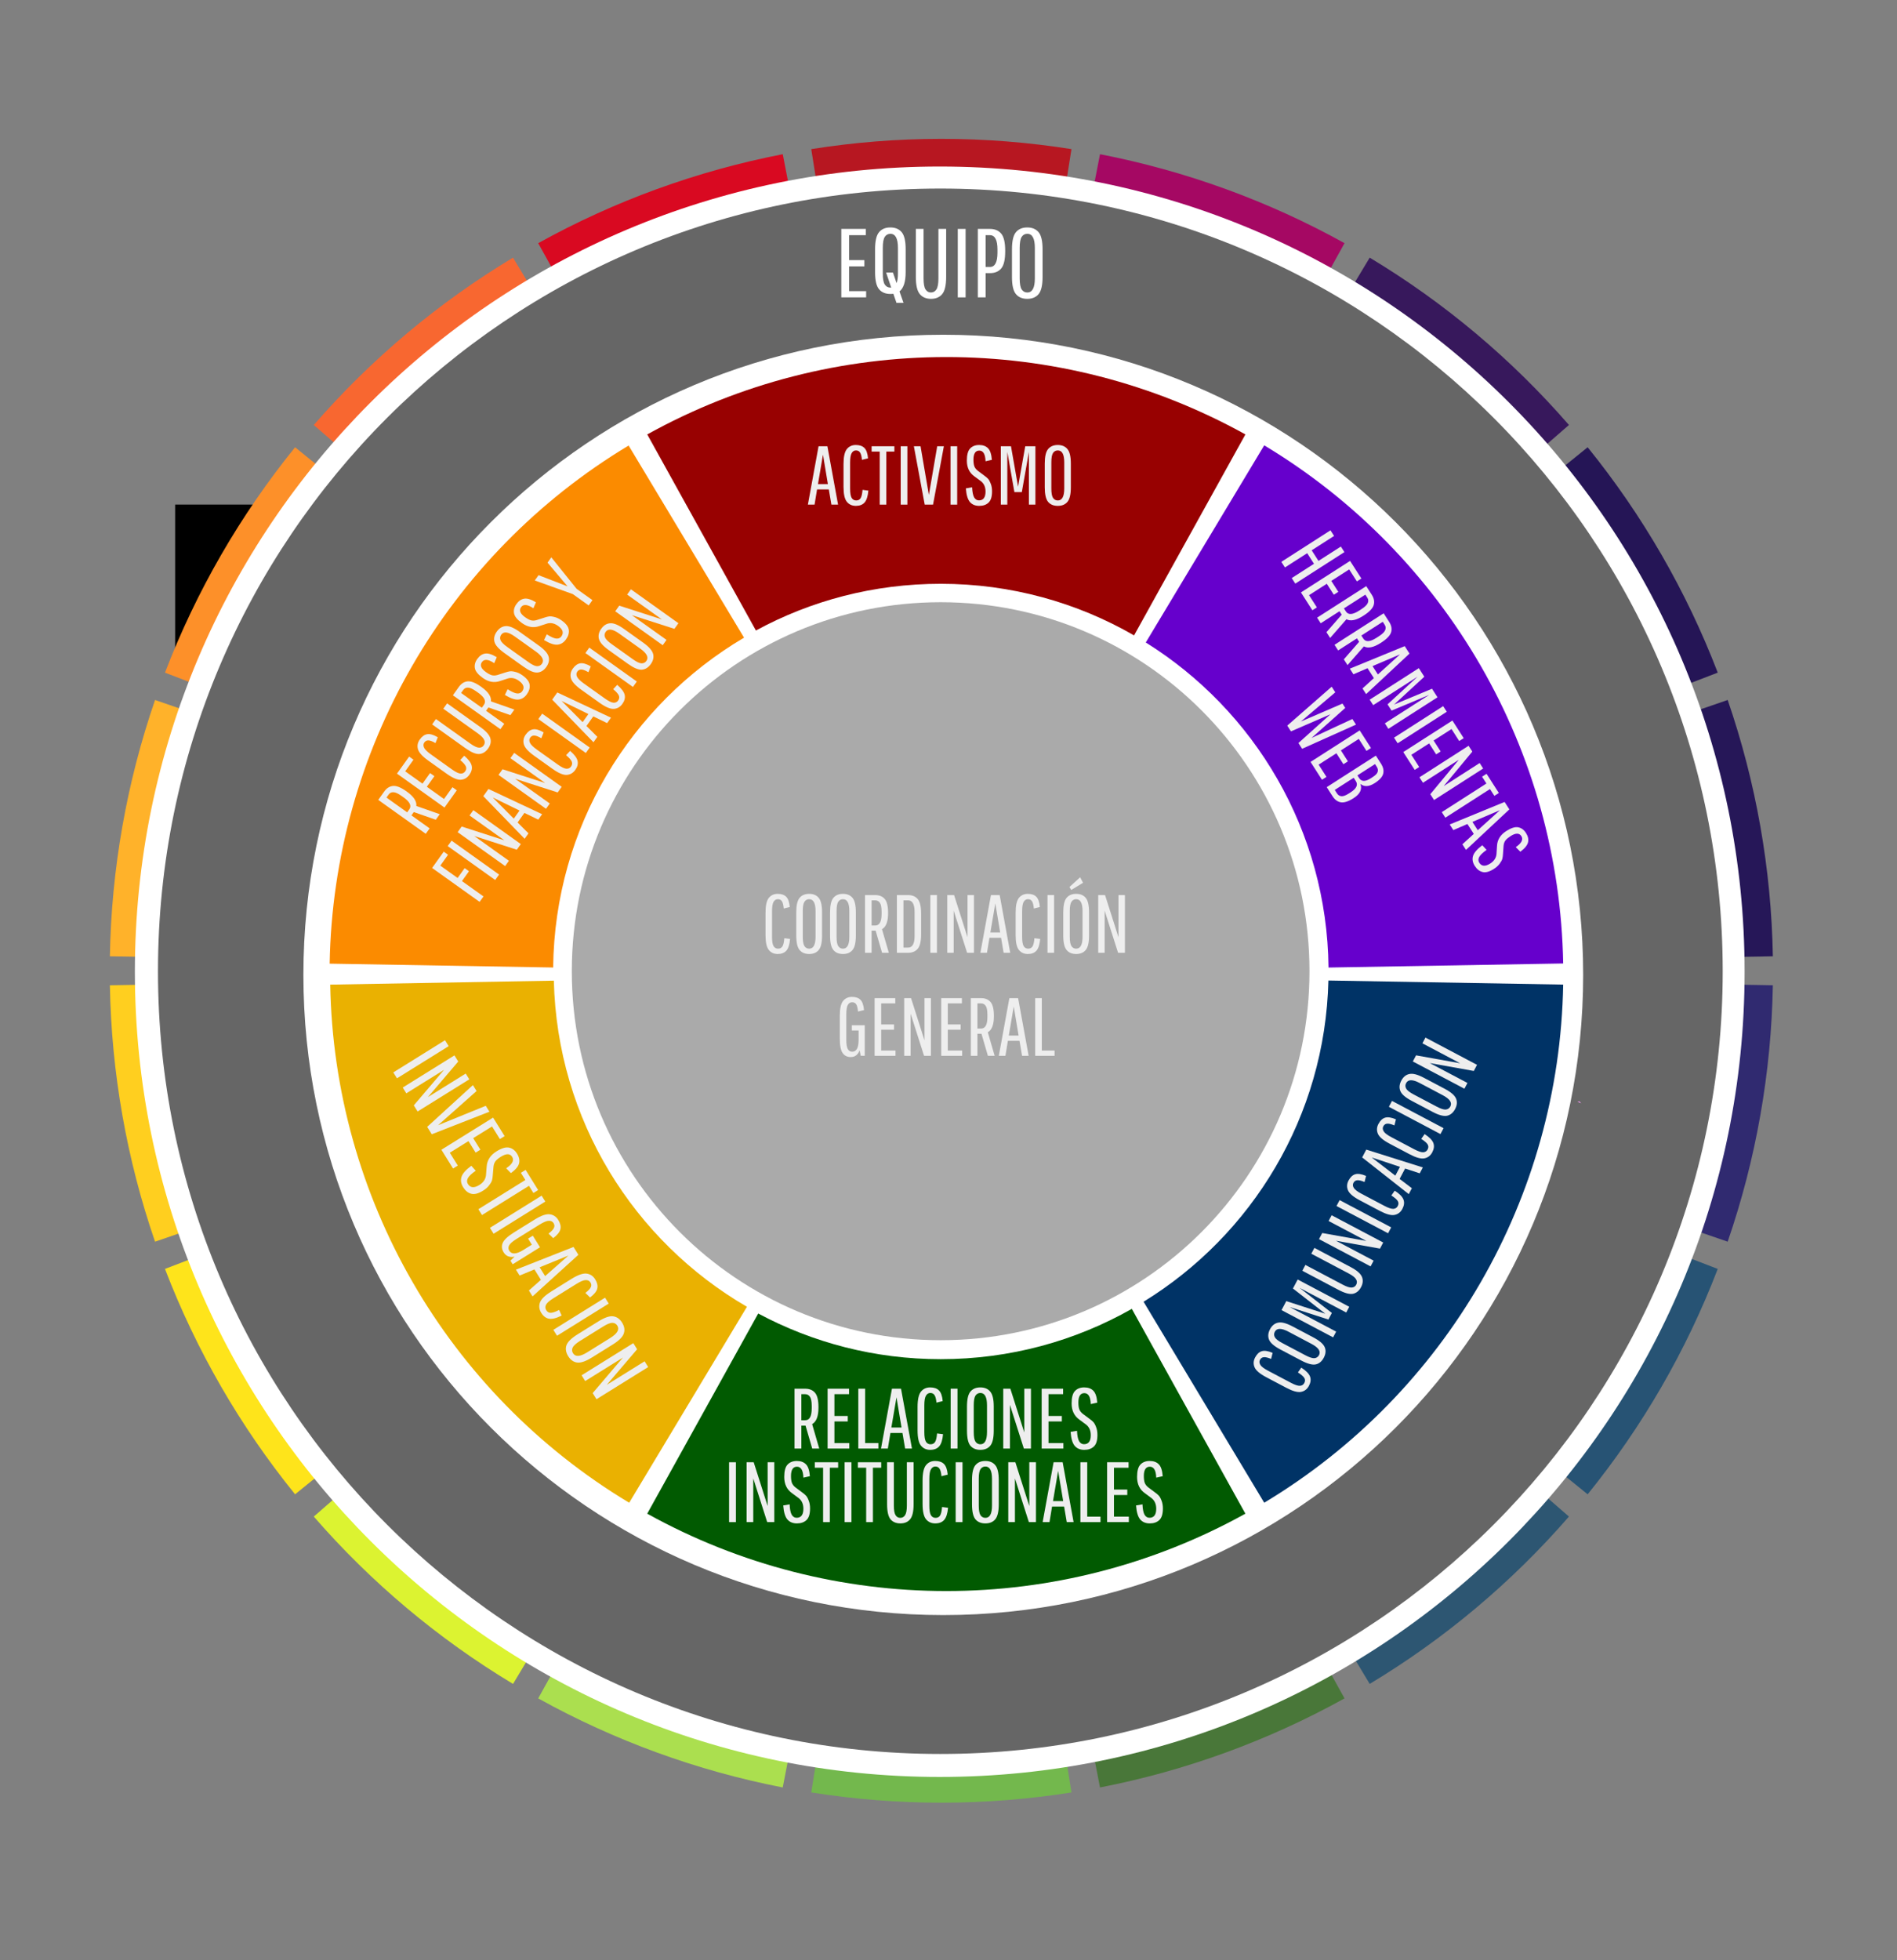<?xml version="1.0" encoding="UTF-8" standalone="no"?>
<!-- Created with Inkscape (http://www.inkscape.org/) -->

<svg
   xmlns:dc="http://purl.org/dc/elements/1.1/"
   xmlns:cc="http://creativecommons.org/ns#"
   xmlns:rdf="http://www.w3.org/1999/02/22-rdf-syntax-ns#"
   xmlns:svg="http://www.w3.org/2000/svg"
   xmlns="http://www.w3.org/2000/svg"
   xmlns:xlink="http://www.w3.org/1999/xlink"
   xmlns:sodipodi="http://sodipodi.sourceforge.net/DTD/sodipodi-0.dtd"
   xmlns:inkscape="http://www.inkscape.org/namespaces/inkscape"
   width="596.348"
   height="615.993"
   id="svg2"
   version="1.1"
   inkscape:version="0.48.2 r9819"
   viewBox="0 0 596.348 615.993"
   sodipodi:docname="mapa.svg">
  <rect x="0" y="0" width="596.348" height="615.993" fill="#808080" stroke="none"/>
  <defs
     id="defs4">
    <linearGradient
       id="linearGradient5888">
      <stop
         style="stop-color:#aaaaaa;stop-opacity:1;"
         offset="0"
         id="stop5890" />
      <stop
         style="stop-color:#aaaaaa;stop-opacity:0;"
         offset="1"
         id="stop5892" />
    </linearGradient>
  </defs>
  <sodipodi:namedview
     id="base"
     pagecolor="#ffffff"
     bordercolor="#666666"
     borderopacity="1.0"
     inkscape:pageopacity="0.0"
     inkscape:pageshadow="2"
     inkscape:zoom="1"
     inkscape:cx="393.66737"
     inkscape:cy="275.74684"
     inkscape:document-units="px"
     inkscape:current-layer="text7686"
     showgrid="false"
     inkscape:window-width="1920"
     inkscape:window-height="1018"
     inkscape:window-x="-8"
     inkscape:window-y="-8"
     inkscape:window-maximized="1"
     fit-margin-top="0"
     fit-margin-left="0"
     fit-margin-right="0"
     fit-margin-bottom="0" />
  <g
     inkscape:label="Capa 1"
     inkscape:groupmode="layer"
     id="layer1"
     transform="translate(-72.223,-96.798)">
    <flowRoot
       xml:space="preserve"
       id="flowRoot4335"
       style="font-size:40px;font-style:normal;font-weight:normal;line-height:125%;letter-spacing:0px;word-spacing:0px;fill:#000000;fill-opacity:1;stroke:none;font-family:Sans"><flowRegion
         id="flowRegion4337"><rect
           id="rect4339"
           width="27.274"
           height="48.487"
           x="127.279"
           y="255.352" /></flowRegion><flowPara
         id="flowPara4341" /></flowRoot>    <flowRoot
       xml:space="preserve"
       id="flowRoot5003"
       style="fill:black;stroke:none;stroke-opacity:1;stroke-width:1px;stroke-linejoin:miter;stroke-linecap:butt;fill-opacity:1;font-family:Sans;font-style:normal;font-weight:normal;font-size:40px;line-height:125%;letter-spacing:0px;word-spacing:0px"><flowRegion
         id="flowRegion5005"><rect
           id="rect5007"
           width="448.508"
           height="216.173"
           x="700.036"
           y="-112.327" /></flowRegion><flowPara
         id="flowPara5009" /></flowRoot>    <a
       transform="matrix(0.267,0,0,0.267,244.849,316.155)"
       target="_parent"
       xlink:href="http://equipo.reevo.org/projects/coordinacion-general"
       id="a3674">
      <g
         id="g3676"
         transform="translate(-2.051,29.735)" />
    </a>
    <g
       id="g7384"
       transform="matrix(1.087,0,0,1.087,-54.955,-41.455)">
      <path
         style="fill:#abdf4f;fill-opacity:1;stroke:none"
         d="m 306.088,557.86 -33.438,60.312 c 22.073,12.235 45.945,20.935 70.719,25.75 l 13.188,-67.812 c -17.984,-3.425 -34.958,-9.669 -50.469,-18.25 z"
         id="path7386"
         inkscape:connector-curvature="0" />
      <path
         style="fill:#73b84d;fill-opacity:1;stroke:none"
         d="m 416.025,576.954 c -8.886,1.425 -17.993,2.188 -27.281,2.188 -8.952,0 -17.732,-0.705 -26.312,-2.031 l -10.812,68.25 c 24.926,3.948 50.324,3.948 75.25,0 l -10.844,-68.406 z"
         id="path7388"
         inkscape:connector-curvature="0" />
      <path
         style="fill:#497739;fill-opacity:1;stroke:none"
         d="m 472.15,557.422 c -15.436,8.642 -32.333,14.98 -50.25,18.5 l 13.219,68 c 24.773,-4.815 48.646,-13.515 70.719,-25.75 l -33.688,-60.75 z"
         id="path7390"
         inkscape:connector-curvature="0" />
      <path
         style="fill:#302a70;fill-opacity:1;stroke:none"
         d="m 559.713,410.797 c -0.281,18.381 -3.482,36.057 -9.125,52.594 l 66.062,22.75 c 8.216,-23.862 12.622,-48.892 13.063,-74.125 l -70,-1.219 z"
         id="path7392"
         inkscape:connector-curvature="0" />
      <path
         style="fill:#261758;fill-opacity:1;stroke:none"
         d="m 616.65,329.547 -66.25,22.812 c 5.692,16.501 8.966,34.148 9.313,52.5 l 70,-1.219 c -0.441,-25.233 -4.846,-50.232 -13.063,-74.094 z"
         id="path7394"
         inkscape:connector-curvature="0" />
      <path
         style="fill:#251556;fill-opacity:1;stroke:none"
         d="m 576.15,256.485 -54.469,44.094 c 11.16,13.778 20.211,29.326 26.688,46.156 l 65.406,-25.094 c -9.044,-23.561 -21.743,-45.543 -37.625,-65.156 z"
         id="path7396"
         inkscape:connector-curvature="0" />
      <path
         style="fill:#a50863;fill-opacity:1;stroke:none"
         d="m 435.119,171.766 -13.312,68.562 c 17.855,3.497 34.698,9.789 50.094,18.375 l 33.938,-61.219 c -22.073,-12.235 -45.946,-20.903 -70.719,-25.719 z"
         id="path7398"
         inkscape:connector-curvature="0" />
      <path
         style="fill:#b71721;fill-opacity:1;stroke:none"
         d="m 389.244,167.329 c -12.58,0 -25.162,0.995 -37.625,2.969 l 10.906,68.844 c 8.551,-1.316 17.3,-2 26.219,-2 9.255,0 18.331,0.741 27.188,2.156 l 10.938,-69 c -12.463,-1.974 -25.045,-2.969 -37.625,-2.969 z"
         id="path7400"
         inkscape:connector-curvature="0" />
      <path
         style="fill:#d90921;fill-opacity:1;stroke:none"
         d="m 343.369,171.766 c -24.773,4.815 -48.646,13.484 -70.719,25.719 l 33.688,60.781 c 0.115,-0.063 0.229,-0.125 0.344,-0.188 0.734,-0.403 1.478,-0.796 2.219,-1.188 0.177,-0.094 0.354,-0.188 0.531,-0.281 0.829,-0.435 1.663,-0.86 2.5,-1.281 0.896,-0.451 1.783,-0.908 2.688,-1.344 0.189,-0.091 0.373,-0.191 0.562,-0.281 0.475,-0.227 0.96,-0.434 1.438,-0.656 0.53,-0.247 1.061,-0.477 1.594,-0.719 0.965,-0.437 1.932,-0.861 2.906,-1.281 0.073,-0.031 0.146,-0.062 0.219,-0.094 0.5,-0.215 0.997,-0.446 1.5,-0.656 0.869,-0.363 1.749,-0.713 2.625,-1.062 0.395,-0.157 0.792,-0.314 1.188,-0.469 0.745,-0.291 1.5,-0.563 2.25,-0.844 0.563,-0.21 1.122,-0.42 1.688,-0.625 1.103,-0.399 2.199,-0.811 3.312,-1.188 0.268,-0.091 0.544,-0.161 0.812,-0.25 1.06,-0.353 2.119,-0.699 3.188,-1.031 0.748,-0.233 1.498,-0.465 2.25,-0.688 0.177,-0.052 0.354,-0.105 0.531,-0.156 0.719,-0.21 1.433,-0.424 2.156,-0.625 0.486,-0.135 0.981,-0.244 1.469,-0.375 0.792,-0.213 1.578,-0.424 2.375,-0.625 1.147,-0.29 2.282,-0.577 3.438,-0.844 1.373,-0.317 2.771,-0.623 4.156,-0.906 0.79,-0.162 1.581,-0.318 2.375,-0.469 l -13.281,-68.375 z"
         id="path7402"
         inkscape:connector-curvature="0" />
      <path
         style="fill:#f86730;fill-opacity:1;stroke:none"
         d="m 265.369,201.672 c -21.632,12.998 -41.068,29.328 -57.625,48.375 l 52.312,45.469 c 11.791,-13.461 25.679,-25.054 41.125,-34.281 l -35.812,-59.562 z"
         id="path7404"
         inkscape:connector-curvature="0" />
      <path
         style="fill:#fd9029;fill-opacity:1;stroke:none"
         d="m 202.338,256.485 c -15.882,19.613 -28.581,41.595 -37.625,65.156 l 64.531,24.781 c 6.544,-16.906 15.699,-32.501 26.969,-46.312 l -53.875,-43.625 z"
         id="path7406"
         inkscape:connector-curvature="0" />
      <path
         style="fill:#ffb22a;fill-opacity:1;stroke:none"
         d="m 161.838,329.547 c -8.216,23.862 -12.622,48.861 -13.062,74.094 l 69,1.188 c 0.351,-18.455 3.651,-36.201 9.406,-52.781 l -65.344,-22.5 z"
         id="path7408"
         inkscape:connector-curvature="0" />
      <path
         style="fill:#ffcf1f;fill-opacity:1;stroke:none"
         d="m 217.775,410.829 -69,1.188 c 0.44,25.233 4.846,50.263 13.062,74.125 l 65.156,-22.438 c -5.707,-16.616 -8.933,-34.39 -9.219,-52.875 z"
         id="path7410"
         inkscape:connector-curvature="0" />
      <path
         style="fill:#fee41b;fill-opacity:1;stroke:none"
         d="m 229.056,469.329 -64.344,24.688 c 9.044,23.561 21.743,45.543 37.625,65.156 l 53.562,-43.375 c -11.246,-13.859 -20.343,-29.518 -26.844,-46.469 z"
         id="path7412"
         inkscape:connector-curvature="0" />
      <path
         style="fill:#dcf331;fill-opacity:1;stroke:none"
         d="m 259.744,520.391 -52,45.219 c 16.557,19.047 35.993,35.377 57.625,48.375 l 35.531,-59.125 c -15.469,-9.283 -29.371,-20.937 -41.156,-34.469 z"
         id="path7414"
         inkscape:connector-curvature="0" />
      <path
         style="fill:#2d5672;fill-opacity:1;stroke:none"
         d="m 518.181,519.922 c -11.686,13.518 -25.491,25.18 -40.844,34.5 l 35.781,59.562 c 21.632,-12.998 41.068,-29.328 57.625,-48.375 l -52.562,-45.688 z"
         id="path7416"
         inkscape:connector-curvature="0" />
      <path
         style="fill:#275374;fill-opacity:1;stroke:none"
         d="m 548.588,468.985 c -6.434,16.888 -15.482,32.478 -26.625,46.312 l 54.187,43.875 c 15.882,-19.613 28.581,-41.595 37.625,-65.156 l -65.187,-25.031 z"
         id="path7418"
         inkscape:connector-curvature="0" />
      <path
         style="fill:#37185c;fill-opacity:1;stroke:none"
         d="m 513.119,201.672 -36.062,60 c 15.336,9.268 29.118,20.889 40.812,34.344 l 52.875,-45.969 c -16.557,-19.047 -35.993,-35.377 -57.625,-48.375 z"
         id="path7420"
         inkscape:connector-curvature="0" />
    </g>
    <a
       style="fill:#ffffff;fill-opacity:1"
       id="a7422"
       xlink:href="http://equipo.reevo.org/projects/equipo"
       target="_parent"
       transform="matrix(0.322,0,0,0.322,815.638,253.178)">
      <path
         transform="matrix(11.728,0,0,12.882,-12720.536,-4149.002)"
         d="m 1033,357.993 c 0,33.689 -29.997,61 -67,61 -37.003,0 -67,-27.311 -67,-61 0,-33.689 29.997,-61 67,-61 37.003,0 67,27.311 67,61 z"
         sodipodi:ry="61"
         sodipodi:rx="67"
         sodipodi:cy="357.99274"
         sodipodi:cx="966"
         id="path7424"
         style="fill:#ffffff;fill-opacity:1;stroke:none"
         sodipodi:type="arc" />
    </a>
    <a
       style="fill:#666666;fill-opacity:1"
       transform="matrix(0.313,0,0,0.313,803.306,257.191)"
       target="_parent"
       xlink:href="http://equipo.reevo.org/projects/equipo"
       id="a7426">
      <path
         sodipodi:type="arc"
         style="fill:#666666;fill-opacity:1;stroke:none"
         id="path7428"
         sodipodi:cx="966"
         sodipodi:cy="357.99274"
         sodipodi:rx="67"
         sodipodi:ry="61"
         d="m 1033,357.993 c 0,33.689 -29.997,61 -67,61 -37.003,0 -67,-27.311 -67,-61 0,-33.689 29.997,-61 67,-61 37.003,0 67,27.311 67,61 z"
         transform="matrix(11.728,0,0,12.882,-12720.536,-4149.002)" />
    </a>
    <a
       style="fill:#ffffff;fill-opacity:1"
       id="a7430"
       xlink:href="http://equipo.reevo.org/projects/equipo"
       target="_parent"
       transform="matrix(0.256,0,0,0.256,724.926,284.711)">
      <path
         transform="matrix(11.728,0,0,12.882,-12720.536,-4149.002)"
         d="m 1033,357.993 c 0,33.689 -29.997,61 -67,61 -37.003,0 -67,-27.311 -67,-61 0,-33.689 29.997,-61 67,-61 37.003,0 67,27.311 67,61 z"
         sodipodi:ry="61"
         sodipodi:rx="67"
         sodipodi:cy="357.99274"
         sodipodi:cx="966"
         id="path7432"
         style="fill:#ffffff;fill-opacity:1;stroke:none"
         sodipodi:type="arc" />
    </a>
    <a
       transform="matrix(0.864,0,0,0.864,77.32,27.136)"
       target="_parent"
       xlink:href="http://equipo.reevo.org/projects/desarrollo"
       id="a7434">
      <g
         transform="translate(-21.094,-128.485)"
         id="g7436">
        <path
           id="path7438"
           d="m 475.177,371.085 -43.096,71.699 c 39.528,24.661 65.972,68.327 66.487,118.227 l 85.386,-1.483 C 582.604,482.154 541.509,410.941 475.177,371.085 z"
           style="fill:#6600cc;fill-opacity:1;stroke:none"
           inkscape:connector-curvature="0" />
        <g
           inkscape:transform-center-y="7.0710678"
           inkscape:transform-center-x="10.606602"
           transform="matrix(0.54,0.842,-0.842,0.54,601.231,-274.643)"
           id="g7440"
           style="font-size:30.329px;font-style:normal;font-variant:normal;font-weight:300;font-stretch:normal;text-align:center;line-height:100%;letter-spacing:0px;word-spacing:0px;writing-mode:lr-tb;text-anchor:middle;fill:#eeeeee;fill-opacity:1;stroke:none;font-family:Pathway Gothic One;-inkscape-font-specification:'Pathway Gothic One, Light'">
          <path
             inkscape:connector-curvature="0"
             id="path7442"
             d="m 521.391,472.202 0,-9.614 -4.58,0 0,9.614 -2.426,0 0,-21.23 2.426,0 0,9.675 4.58,0 0,-9.675 2.396,0 0,21.23 -2.396,0 z" />
          <path
             inkscape:connector-curvature="0"
             id="path7444"
             d="m 530.021,462.588 0,7.673 5.277,0 0,1.941 -7.704,0 0,-21.23 7.613,0 0,1.941 -5.186,0 0,7.734 4.731,0 0,1.941 -4.731,0 z" />
          <path
             inkscape:connector-curvature="0"
             id="path7446"
             d="m 538.494,472.202 0,-21.23 3.761,0 q 2.244,0 3.488,1.425 1.243,1.425 1.243,5.126 l 0,0.152 q 0,4.61 -2.244,5.853 l 2.517,8.674 -2.487,0 -2.366,-8.128 -1.486,0 0,8.128 -2.426,0 z m 6.096,-14.224 0,-0.91 q 0,-2.335 -0.637,-3.245 -0.607,-0.91 -1.698,-0.91 l -1.334,0 0,9.25 1.334,0 q 2.335,0 2.335,-4.185 z" />
          <path
             inkscape:connector-curvature="0"
             id="path7448"
             d="m 550.223,472.202 0,-21.23 3.761,0 q 2.244,0 3.488,1.425 1.243,1.425 1.243,5.126 l 0,0.152 q 0,4.61 -2.244,5.853 l 2.517,8.674 -2.487,0 -2.366,-8.128 -1.486,0 0,8.128 -2.426,0 z m 6.096,-14.224 0,-0.91 q 0,-2.335 -0.637,-3.245 -0.607,-0.91 -1.698,-0.91 l -1.334,0 0,9.25 1.334,0 q 2.335,0 2.335,-4.185 z" />
          <path
             inkscape:connector-curvature="0"
             id="path7450"
             d="m 569.079,472.202 -0.94,-5.52 -4.276,0 -0.91,5.52 -2.426,0 3.882,-21.23 3.215,0 3.882,21.23 -2.426,0 z m -3.063,-18.167 -1.82,10.706 3.609,0 -1.789,-10.706 z" />
          <path
             inkscape:connector-curvature="0"
             id="path7452"
             d="m 576.283,472.202 -2.366,0 0,-21.23 3.7,0 2.578,14.71 2.608,-14.71 3.7,0 0,21.23 -2.366,0 0,-19.168 -2.578,14.619 -2.699,0 -2.578,-14.619 0,19.168 z" />
          <path
             inkscape:connector-curvature="0"
             id="path7454"
             d="m 590.326,472.202 0,-21.23 2.426,0 0,21.23 -2.426,0 z" />
          <path
             inkscape:connector-curvature="0"
             id="path7456"
             d="m 598.972,462.588 0,7.673 5.277,0 0,1.941 -7.704,0 0,-21.23 7.613,0 0,1.941 -5.186,0 0,7.734 4.731,0 0,1.941 -4.731,0 z" />
          <path
             inkscape:connector-curvature="0"
             id="path7458"
             d="m 609.811,472.202 -2.366,0 0,-21.23 2.517,0 4.944,15.528 0,-15.528 2.366,0 0,21.23 -2.517,0 -4.944,-15.498 0,15.498 z" />
          <path
             inkscape:connector-curvature="0"
             id="path7460"
             d="m 619.553,452.913 0,-1.941 8.28,0 0,1.941 -2.942,0 0,19.289 -2.396,0 0,-19.289 -2.942,0 z" />
          <path
             inkscape:connector-curvature="0"
             id="path7462"
             d="m 636.38,472.202 -0.94,-5.52 -4.276,0 -0.91,5.52 -2.426,0 3.882,-21.23 3.215,0 3.882,21.23 -2.426,0 z m -3.063,-18.167 -1.82,10.706 3.609,0 -1.789,-10.706 z" />
          <path
             inkscape:connector-curvature="0"
             id="path7464"
             d="m 647.739,467.441 q 0,-2.426 -1.638,-3.73 l -2.426,-1.789 q -2.73,-1.941 -2.73,-5.732 0,-3.154 1.183,-4.398 1.213,-1.274 3.276,-1.274 2.093,0 3.245,1.183 1.153,1.153 1.395,4.216 l -2.305,0.516 q -0.121,-3.882 -2.275,-3.882 -2.123,0 -2.123,3.306 0,1.456 0.303,2.366 0.334,0.91 1.243,1.638 l 2.396,1.789 q 0.849,0.607 1.365,1.153 0.516,0.546 0.971,1.759 0.485,1.183 0.485,2.821 0,2.912 -1.274,4.094 -1.243,1.183 -3.397,1.183 -2.153,0 -3.367,-1.395 -1.213,-1.395 -1.486,-4.974 l 2.275,-0.394 q 0.121,2.578 0.728,3.67 0.637,1.092 1.759,1.092 2.396,0 2.396,-3.215 z" />
          <path
             inkscape:connector-curvature="0"
             id="path7466"
             d="m 573.194,502.531 -2.517,-15.437 -2.517,15.437 -2.487,0 -3.185,-21.23 2.426,0 2.184,16.256 2.669,-16.256 1.88,0 2.578,16.226 2.214,-16.226 2.426,0 -3.185,21.23 -2.487,0 z" />
          <path
             inkscape:connector-curvature="0"
             id="path7468"
             d="m 583.782,492.917 0,7.673 5.277,0 0,1.941 -7.704,0 0,-21.23 7.613,0 0,1.941 -5.186,0 0,7.734 4.731,0 0,1.941 -4.731,0 z" />
          <path
             inkscape:connector-curvature="0"
             id="path7470"
             d="m 592.255,502.531 0,-21.23 3.458,0 q 2.275,0 3.488,1.274 1.243,1.274 1.243,4.458 0,3.7 -2.578,4.549 3.033,0.667 3.033,4.883 0,3.367 -1.243,4.731 -1.243,1.334 -3.458,1.334 l -3.943,0 z m 6.278,-5.49 0,-0.819 q 0,-3.791 -2.396,-3.791 l -1.456,0 0,8.189 1.456,0 q 1.153,0 1.759,-0.789 0.637,-0.789 0.637,-2.79 z m -0.334,-9.766 0,-0.728 q 0,-1.911 -0.607,-2.608 -0.607,-0.728 -1.729,-0.728 l -1.183,0 0,7.613 1.183,0 q 2.335,0 2.335,-3.548 z" />
        </g>
      </g>
    </a>
    <a
       transform="matrix(0.864,0,0,0.864,109.743,-101.269)"
       target="_parent"
       xlink:href="http://equipo.reevo.org/projects/financiamiento"
       id="a7472">
      <g
         id="g7474">
        <path
           id="path7476"
           d="M 185.296,391.287 C 118.965,431.143 77.87,502.356 76.519,579.729 l 81.318,1.398 c 0.557,-51.11 28.3,-95.683 69.453,-119.964 l -41.994,-69.877 z"
           style="fill:#fb8b00;fill-opacity:1;stroke:none"
           inkscape:connector-curvature="0" />
        <g
           transform="matrix(0.581,-0.814,0.814,0.581,-345.475,365.399)"
           id="g7478"
           style="font-size:30.329px;font-style:normal;font-variant:normal;font-weight:300;font-stretch:normal;text-align:center;line-height:100%;letter-spacing:0px;word-spacing:0px;writing-mode:lr-tb;text-anchor:middle;fill:#eeeeee;fill-opacity:1;stroke:none;font-family:Pathway Gothic One;-inkscape-font-specification:'Pathway Gothic One, Light'">
          <path
             inkscape:connector-curvature="0"
             id="path7480"
             d="m 129.451,468.973 0,-21.23 3.761,0 q 2.244,0 3.488,1.425 1.243,1.425 1.243,5.126 l 0,0.152 q 0,4.61 -2.244,5.853 l 2.517,8.674 -2.487,0 -2.366,-8.128 -1.486,0 0,8.128 -2.426,0 z m 6.096,-14.224 0,-0.91 q 0,-2.335 -0.637,-3.245 -0.607,-0.91 -1.698,-0.91 l -1.334,0 0,9.25 1.334,0 q 2.335,0 2.335,-4.185 z" />
          <path
             inkscape:connector-curvature="0"
             id="path7482"
             d="m 143.606,459.359 0,7.673 5.277,0 0,1.941 -7.704,0 0,-21.23 7.613,0 0,1.941 -5.186,0 0,7.734 4.731,0 0,1.941 -4.731,0 z" />
          <path
             inkscape:connector-curvature="0"
             id="path7484"
             d="m 154.05,463.119 q 0,2.487 0.576,3.427 0.576,0.91 1.638,0.91 1.062,0 1.577,-0.789 0.546,-0.819 0.728,-3.063 l 2.123,0.273 q -0.273,3.094 -1.395,4.337 -1.092,1.213 -3.154,1.213 -2.062,0 -3.276,-1.486 -1.213,-1.486 -1.213,-5.459 l 0,-8.249 q 0,-3.973 1.213,-5.459 1.213,-1.486 3.245,-1.486 2.062,0 3.124,1.062 1.092,1.062 1.334,3.791 l -2.214,0.546 q -0.182,-1.941 -0.698,-2.669 -0.485,-0.758 -1.486,-0.758 -0.971,0 -1.547,0.971 -0.576,0.94 -0.576,3.488 l 0,9.402 z" />
          <path
             inkscape:connector-curvature="0"
             id="path7486"
             d="m 170.187,447.743 2.396,0 0,14.892 q 0,3.852 -1.243,5.338 -1.213,1.456 -3.458,1.456 -2.244,0 -3.488,-1.456 -1.213,-1.486 -1.213,-5.338 l 0,-14.892 2.396,0 0,15.346 q 0,2.457 0.607,3.427 0.607,0.94 1.668,0.94 1.092,0 1.698,-0.94 0.637,-0.971 0.637,-3.427 l 0,-15.346 z" />
          <path
             inkscape:connector-curvature="0"
             id="path7488"
             d="m 176.188,468.973 0,-21.23 3.761,0 q 2.244,0 3.488,1.425 1.243,1.425 1.243,5.126 l 0,0.152 q 0,4.61 -2.244,5.853 l 2.517,8.674 -2.487,0 -2.366,-8.128 -1.486,0 0,8.128 -2.426,0 z m 6.096,-14.224 0,-0.91 q 0,-2.335 -0.637,-3.245 -0.607,-0.91 -1.698,-0.91 l -1.334,0 0,9.25 1.334,0 q 2.335,0 2.335,-4.185 z" />
          <path
             inkscape:connector-curvature="0"
             id="path7490"
             d="m 194.438,464.211 q 0,-2.426 -1.638,-3.73 l -2.426,-1.789 q -2.73,-1.941 -2.73,-5.732 0,-3.154 1.183,-4.398 1.213,-1.274 3.276,-1.274 2.093,0 3.245,1.183 1.153,1.153 1.395,4.216 l -2.305,0.516 q -0.121,-3.882 -2.275,-3.882 -2.123,0 -2.123,3.306 0,1.456 0.303,2.366 0.334,0.91 1.243,1.638 l 2.396,1.789 q 0.849,0.607 1.365,1.153 0.516,0.546 0.971,1.759 0.485,1.183 0.485,2.821 0,2.912 -1.274,4.094 -1.243,1.183 -3.397,1.183 -2.153,0 -3.367,-1.395 -1.213,-1.395 -1.486,-4.974 l 2.275,-0.394 q 0.121,2.578 0.728,3.67 0.637,1.092 1.759,1.092 2.396,0 2.396,-3.215 z" />
          <path
             inkscape:connector-curvature="0"
             id="path7492"
             d="m 209.07,454.081 0,8.553 q 0,3.852 -1.243,5.338 -1.213,1.456 -3.518,1.456 -2.275,0 -3.518,-1.456 -1.213,-1.486 -1.213,-5.338 l 0,-8.553 q 0,-3.852 1.213,-5.308 1.243,-1.486 3.518,-1.486 2.305,0 3.518,1.486 1.243,1.456 1.243,5.308 z m -2.396,9.008 0,-9.463 q 0,-4.367 -2.335,-4.367 -1.122,0 -1.759,0.94 -0.607,0.94 -0.607,3.427 l 0,9.463 q 0,2.487 0.607,3.427 0.637,0.94 1.759,0.94 2.335,0 2.335,-4.367 z" />
          <path
             inkscape:connector-curvature="0"
             id="path7494"
             d="m 218.962,464.211 q 0,-2.426 -1.638,-3.73 l -2.426,-1.789 q -2.73,-1.941 -2.73,-5.732 0,-3.154 1.183,-4.398 1.213,-1.274 3.276,-1.274 2.093,0 3.245,1.183 1.153,1.153 1.395,4.216 l -2.305,0.516 q -0.121,-3.882 -2.275,-3.882 -2.123,0 -2.123,3.306 0,1.456 0.303,2.366 0.334,0.91 1.243,1.638 l 2.396,1.789 q 0.849,0.607 1.365,1.153 0.516,0.546 0.971,1.759 0.485,1.183 0.485,2.821 0,2.912 -1.274,4.094 -1.243,1.183 -3.397,1.183 -2.153,0 -3.367,-1.395 -1.213,-1.395 -1.486,-4.974 l 2.275,-0.394 q 0.121,2.578 0.728,3.67 0.637,1.092 1.759,1.092 2.396,0 2.396,-3.215 z" />
          <path
             inkscape:connector-curvature="0"
             id="path7496"
             d="m 233.852,468.973 -2.366,0 0,-7.097 -4.003,-14.133 2.366,0 2.821,10.949 2.79,-10.949 2.366,0 -3.973,14.133 0,7.097 z" />
          <path
             inkscape:connector-curvature="0"
             id="path7498"
             d="m 123.11,489.687 0,9.614 -2.426,0 0,-21.23 7.279,0 0,1.941 -4.853,0 0,7.734 4.398,0 0,1.941 -4.398,0 z" />
          <path
             inkscape:connector-curvature="0"
             id="path7500"
             d="m 130.458,499.302 0,-21.23 2.426,0 0,21.23 -2.426,0 z" />
          <path
             inkscape:connector-curvature="0"
             id="path7502"
             d="m 139.043,499.302 -2.366,0 0,-21.23 2.517,0 4.944,15.528 0,-15.528 2.366,0 0,21.23 -2.517,0 -4.944,-15.498 0,15.498 z" />
          <path
             inkscape:connector-curvature="0"
             id="path7504"
             d="m 157.429,499.302 -0.94,-5.52 -4.276,0 -0.91,5.52 -2.426,0 3.882,-21.23 3.215,0 3.882,21.23 -2.426,0 z m -3.063,-18.167 -1.82,10.706 3.609,0 -1.789,-10.706 z" />
          <path
             inkscape:connector-curvature="0"
             id="path7506"
             d="m 164.633,499.302 -2.366,0 0,-21.23 2.517,0 4.944,15.528 0,-15.528 2.366,0 0,21.23 -2.517,0 -4.944,-15.498 0,15.498 z" />
          <path
             inkscape:connector-curvature="0"
             id="path7508"
             d="m 177.863,493.448 q 0,2.487 0.576,3.427 0.576,0.91 1.638,0.91 1.062,0 1.577,-0.789 0.546,-0.819 0.728,-3.063 l 2.123,0.273 q -0.273,3.094 -1.395,4.337 -1.092,1.213 -3.154,1.213 -2.062,0 -3.276,-1.486 -1.213,-1.486 -1.213,-5.459 l 0,-8.249 q 0,-3.973 1.213,-5.459 1.213,-1.486 3.245,-1.486 2.062,0 3.124,1.062 1.092,1.062 1.334,3.791 l -2.214,0.546 q -0.182,-1.941 -0.698,-2.669 -0.485,-0.758 -1.486,-0.758 -0.971,0 -1.547,0.971 -0.576,0.94 -0.576,3.488 l 0,9.402 z" />
          <path
             inkscape:connector-curvature="0"
             id="path7510"
             d="m 187.206,499.302 0,-21.23 2.426,0 0,21.23 -2.426,0 z" />
          <path
             inkscape:connector-curvature="0"
             id="path7512"
             d="m 200.553,499.302 -0.94,-5.52 -4.276,0 -0.91,5.52 -2.426,0 3.882,-21.23 3.215,0 3.882,21.23 -2.426,0 z m -3.063,-18.167 -1.82,10.706 3.609,0 -1.789,-10.706 z" />
          <path
             inkscape:connector-curvature="0"
             id="path7514"
             d="m 207.363,493.448 q 0,2.487 0.576,3.427 0.576,0.91 1.638,0.91 1.062,0 1.577,-0.789 0.546,-0.819 0.728,-3.063 l 2.123,0.273 q -0.273,3.094 -1.395,4.337 -1.092,1.213 -3.154,1.213 -2.062,0 -3.276,-1.486 -1.213,-1.486 -1.213,-5.459 l 0,-8.249 q 0,-3.973 1.213,-5.459 1.213,-1.486 3.245,-1.486 2.062,0 3.124,1.062 1.092,1.062 1.334,3.791 l -2.214,0.546 q -0.182,-1.941 -0.698,-2.669 -0.485,-0.758 -1.486,-0.758 -0.971,0 -1.547,0.971 -0.576,0.94 -0.576,3.488 l 0,9.402 z" />
          <path
             inkscape:connector-curvature="0"
             id="path7516"
             d="m 216.706,499.302 0,-21.23 2.426,0 0,21.23 -2.426,0 z" />
          <path
             inkscape:connector-curvature="0"
             id="path7518"
             d="m 231.994,484.41 0,8.553 q 0,3.852 -1.243,5.338 -1.213,1.456 -3.518,1.456 -2.275,0 -3.518,-1.456 -1.213,-1.486 -1.213,-5.338 l 0,-8.553 q 0,-3.852 1.213,-5.308 1.243,-1.486 3.518,-1.486 2.305,0 3.518,1.486 1.243,1.456 1.243,5.308 z m -2.396,9.008 0,-9.463 q 0,-4.367 -2.335,-4.367 -1.122,0 -1.759,0.94 -0.607,0.94 -0.607,3.427 l 0,9.463 q 0,2.487 0.607,3.427 0.637,0.94 1.759,0.94 2.335,0 2.335,-4.367 z" />
          <path
             inkscape:connector-curvature="0"
             id="path7520"
             d="m 237.731,499.302 -2.366,0 0,-21.23 2.517,0 4.944,15.528 0,-15.528 2.366,0 0,21.23 -2.517,0 -4.944,-15.498 0,15.498 z" />
        </g>
      </g>
    </a>
    <a
       transform="matrix(0.864,0,0,0.864,193.178,84.702)"
       target="_parent"
       xlink:href="http://equipo.reevo.org/projects/activismo"
       id="a7522">
      <g
         transform="translate(-69.834,-73.902)"
         id="g7524">
        <path
           inkscape:connector-curvature="0"
           style="fill:#980101;fill-opacity:1;stroke:none"
           d="m 274.159,217.766 c -37.48,0 -74.978,9.379 -108.82,28.137 l 39.536,71.317 c 19.99,-10.866 42.897,-16.992 67.249,-16.992 25.611,0 49.642,6.839 70.343,18.772 l 40.511,-73.097 c -33.841,-18.758 -71.34,-28.137 -108.819,-28.137 z"
           id="path7526" />
        <g
           transform="translate(2.712,-2.712)"
           id="g7528"
           style="font-size:30.329px;font-style:normal;font-variant:normal;font-weight:300;font-stretch:normal;text-align:start;line-height:125%;letter-spacing:0px;word-spacing:0px;writing-mode:lr-tb;text-anchor:start;fill:#eeeeee;fill-opacity:1;stroke:none;font-family:Pathway Gothic One;-inkscape-font-specification:'Pathway Gothic One, Light'">
          <path
             inkscape:connector-curvature="0"
             id="path7530"
             d="m 229.629,274.145 -0.94,-5.52 -4.276,0 -0.91,5.52 -2.426,0 3.882,-21.23 3.215,0 3.882,21.23 -2.426,0 z m -3.063,-18.167 -1.82,10.706 3.609,0 -1.789,-10.706 z" />
          <path
             inkscape:connector-curvature="0"
             id="path7532"
             d="m 236.439,268.292 q 0,2.487 0.576,3.427 0.576,0.91 1.638,0.91 1.062,0 1.577,-0.789 0.546,-0.819 0.728,-3.063 l 2.123,0.273 q -0.273,3.094 -1.395,4.337 -1.092,1.213 -3.154,1.213 -2.062,0 -3.276,-1.486 -1.213,-1.486 -1.213,-5.459 l 0,-8.249 q 0,-3.973 1.213,-5.459 1.213,-1.486 3.245,-1.486 2.062,0 3.124,1.062 1.092,1.062 1.334,3.791 l -2.214,0.546 q -0.182,-1.941 -0.698,-2.669 -0.485,-0.758 -1.486,-0.758 -0.971,0 -1.547,0.971 -0.576,0.94 -0.576,3.488 l 0,9.402 z" />
          <path
             inkscape:connector-curvature="0"
             id="path7534"
             d="m 244.265,254.856 0,-1.941 8.28,0 0,1.941 -2.942,0 0,19.289 -2.396,0 0,-19.289 -2.942,0 z" />
          <path
             inkscape:connector-curvature="0"
             id="path7536"
             d="m 254.845,274.145 0,-21.23 2.426,0 0,21.23 -2.426,0 z" />
          <path
             inkscape:connector-curvature="0"
             id="path7538"
             d="m 262.065,252.915 3.033,17.712 3.033,-17.712 2.426,0 -3.943,21.23 -3.033,0 -3.943,-21.23 2.426,0 z" />
          <path
             inkscape:connector-curvature="0"
             id="path7540"
             d="m 272.971,274.145 0,-21.23 2.426,0 0,21.23 -2.426,0 z" />
          <path
             inkscape:connector-curvature="0"
             id="path7542"
             d="m 285.711,269.384 q 0,-2.426 -1.638,-3.73 l -2.426,-1.789 q -2.73,-1.941 -2.73,-5.732 0,-3.154 1.183,-4.398 1.213,-1.274 3.276,-1.274 2.093,0 3.245,1.183 1.153,1.153 1.395,4.216 l -2.305,0.516 q -0.121,-3.882 -2.275,-3.882 -2.123,0 -2.123,3.306 0,1.456 0.303,2.366 0.334,0.91 1.243,1.638 l 2.396,1.789 q 0.849,0.607 1.365,1.153 0.516,0.546 0.971,1.759 0.485,1.183 0.485,2.821 0,2.912 -1.274,4.094 -1.243,1.183 -3.397,1.183 -2.153,0 -3.367,-1.395 -1.213,-1.395 -1.486,-4.974 l 2.275,-0.394 q 0.121,2.578 0.728,3.67 0.637,1.092 1.759,1.092 2.396,0 2.396,-3.215 z" />
          <path
             inkscape:connector-curvature="0"
             id="path7544"
             d="m 293.64,274.145 -2.366,0 0,-21.23 3.7,0 2.578,14.71 2.608,-14.71 3.7,0 0,21.23 -2.366,0 0,-19.168 -2.578,14.619 -2.699,0 -2.578,-14.619 0,19.168 z" />
          <path
             inkscape:connector-curvature="0"
             id="path7546"
             d="m 316.752,259.254 0,8.553 q 0,3.852 -1.243,5.338 -1.213,1.456 -3.518,1.456 -2.275,0 -3.518,-1.456 -1.213,-1.486 -1.213,-5.338 l 0,-8.553 q 0,-3.852 1.213,-5.308 1.243,-1.486 3.518,-1.486 2.305,0 3.518,1.486 1.243,1.456 1.243,5.308 z m -2.396,9.008 0,-9.463 q 0,-4.367 -2.335,-4.367 -1.122,0 -1.759,0.94 -0.607,0.94 -0.607,3.427 l 0,9.463 q 0,2.487 0.607,3.427 0.637,0.94 1.759,0.94 2.335,0 2.335,-4.367 z" />
        </g>
      </g>
    </a>
    <a
       transform="matrix(0.864,0,0,0.864,73.988,307.375)"
       target="_parent"
       onload=""
       onmouseout=""
       onmouseover=""
       xlink:href="http://equipo.reevo.org/projects/comunicacion"
       id="a7548">
      <path
         id="path7550"
         d="m 481.289,112.895 c -1.165,49.448 -27.775,92.572 -67.249,116.828 l 43.901,73.097 C 524.272,262.965 565.367,191.752 566.717,114.378 l -85.428,-1.483 z"
         style="fill:#003366;fill-opacity:1;stroke:none"
         inkscape:connector-curvature="0" />
      <g
         transform="matrix(0.467,-0.884,0.884,0.467,31.375,513.2)"
         id="g7552"
         style="font-size:30.329px;font-style:normal;font-variant:normal;font-weight:300;font-stretch:normal;text-align:start;line-height:100%;letter-spacing:0px;word-spacing:0px;writing-mode:lr-tb;text-anchor:start;fill:#eeeeee;fill-opacity:1;stroke:none;font-family:Pathway Gothic One;-inkscape-font-specification:'Pathway Gothic One, Light'">
        <path
           inkscape:connector-curvature="0"
           id="path7554"
           d="m 428.473,267.181 q 0,2.487 0.576,3.427 0.576,0.91 1.638,0.91 1.062,0 1.577,-0.789 0.546,-0.819 0.728,-3.063 l 2.123,0.273 q -0.273,3.094 -1.395,4.337 -1.092,1.213 -3.154,1.213 -2.062,0 -3.276,-1.486 -1.213,-1.486 -1.213,-5.459 l 0,-8.249 q 0,-3.973 1.213,-5.459 1.213,-1.486 3.245,-1.486 2.062,0 3.124,1.062 1.092,1.062 1.334,3.791 l -2.214,0.546 q -0.182,-1.941 -0.698,-2.669 -0.485,-0.758 -1.486,-0.758 -0.971,0 -1.547,0.971 -0.576,0.94 -0.576,3.488 l 0,9.402 z" />
        <path
           inkscape:connector-curvature="0"
           id="path7556"
           d="m 446.884,258.143 0,8.553 q 0,3.852 -1.243,5.338 -1.213,1.456 -3.518,1.456 -2.275,0 -3.518,-1.456 -1.213,-1.486 -1.213,-5.338 l 0,-8.553 q 0,-3.852 1.213,-5.308 1.243,-1.486 3.518,-1.486 2.305,0 3.518,1.486 1.243,1.456 1.243,5.308 z m -2.396,9.008 0,-9.463 q 0,-4.367 -2.335,-4.367 -1.122,0 -1.759,0.94 -0.607,0.94 -0.607,3.427 l 0,9.463 q 0,2.487 0.607,3.427 0.637,0.94 1.759,0.94 2.335,0 2.335,-4.367 z" />
        <path
           inkscape:connector-curvature="0"
           id="path7558"
           d="m 452.621,273.034 -2.366,0 0,-21.23 3.7,0 2.578,14.71 2.608,-14.71 3.7,0 0,21.23 -2.366,0 0,-19.168 -2.578,14.619 -2.699,0 -2.578,-14.619 0,19.168 z" />
        <path
           inkscape:connector-curvature="0"
           id="path7560"
           d="m 473.457,251.804 2.396,0 0,14.892 q 0,3.852 -1.243,5.338 -1.213,1.456 -3.458,1.456 -2.244,0 -3.488,-1.456 -1.213,-1.486 -1.213,-5.338 l 0,-14.892 2.396,0 0,15.346 q 0,2.457 0.607,3.427 0.607,0.94 1.668,0.94 1.092,0 1.698,-0.94 0.637,-0.971 0.637,-3.427 l 0,-15.346 z" />
        <path
           inkscape:connector-curvature="0"
           id="path7562"
           d="m 481.824,273.034 -2.366,0 0,-21.23 2.517,0 4.944,15.528 0,-15.528 2.366,0 0,21.23 -2.517,0 -4.944,-15.498 0,15.498 z" />
        <path
           inkscape:connector-curvature="0"
           id="path7564"
           d="m 493.083,273.034 0,-21.23 2.426,0 0,21.23 -2.426,0 z" />
        <path
           inkscape:connector-curvature="0"
           id="path7566"
           d="m 501.274,267.181 q 0,2.487 0.576,3.427 0.576,0.91 1.638,0.91 1.062,0 1.577,-0.789 0.546,-0.819 0.728,-3.063 l 2.123,0.273 q -0.273,3.094 -1.395,4.337 -1.092,1.213 -3.154,1.213 -2.062,0 -3.276,-1.486 -1.213,-1.486 -1.213,-5.459 l 0,-8.249 q 0,-3.973 1.213,-5.459 1.213,-1.486 3.245,-1.486 2.062,0 3.124,1.062 1.092,1.062 1.334,3.791 l -2.214,0.546 q -0.182,-1.941 -0.698,-2.669 -0.485,-0.758 -1.486,-0.758 -0.971,0 -1.547,0.971 -0.576,0.94 -0.576,3.488 l 0,9.402 z" />
        <path
           inkscape:connector-curvature="0"
           id="path7568"
           d="m 517.744,273.034 -0.94,-5.52 -4.276,0 -0.91,5.52 -2.426,0 3.882,-21.23 3.215,0 3.882,21.23 -2.426,0 z m -3.063,-18.167 -1.82,10.706 3.609,0 -1.789,-10.706 z" />
        <path
           inkscape:connector-curvature="0"
           id="path7570"
           d="m 524.554,267.181 q 0,2.487 0.576,3.427 0.576,0.91 1.638,0.91 1.062,0 1.577,-0.789 0.546,-0.819 0.728,-3.063 l 2.123,0.273 q -0.273,3.094 -1.395,4.337 -1.092,1.213 -3.154,1.213 -2.062,0 -3.276,-1.486 -1.213,-1.486 -1.213,-5.459 l 0,-8.249 q 0,-3.973 1.213,-5.459 1.213,-1.486 3.245,-1.486 2.062,0 3.124,1.062 1.092,1.062 1.334,3.791 l -2.214,0.546 q -0.182,-1.941 -0.698,-2.669 -0.485,-0.758 -1.486,-0.758 -0.971,0 -1.547,0.971 -0.576,0.94 -0.576,3.488 l 0,9.402 z" />
        <path
           inkscape:connector-curvature="0"
           id="path7572"
           d="m 533.897,273.034 0,-21.23 2.426,0 0,21.23 -2.426,0 z" />
        <path
           inkscape:connector-curvature="0"
           id="path7574"
           d="m 549.185,258.143 0,8.553 q 0,3.852 -1.243,5.338 -1.213,1.456 -3.518,1.456 -2.275,0 -3.518,-1.456 -1.213,-1.486 -1.213,-5.338 l 0,-8.553 q 0,-3.852 1.213,-5.308 1.243,-1.486 3.518,-1.486 2.305,0 3.518,1.486 1.243,1.456 1.243,5.308 z m -2.396,9.008 0,-9.463 q 0,-4.367 -2.335,-4.367 -1.122,0 -1.759,0.94 -0.607,0.94 -0.607,3.427 l 0,9.463 q 0,2.487 0.607,3.427 0.637,0.94 1.759,0.94 2.335,0 2.335,-4.367 z" />
        <path
           inkscape:connector-curvature="0"
           id="path7576"
           d="m 554.922,273.034 -2.366,0 0,-21.23 2.517,0 4.944,15.528 0,-15.528 2.366,0 0,21.23 -2.517,0 -4.944,-15.498 0,15.498 z" />
      </g>
    </a>
    <a
       id="a7578"
       xlink:href="http://equipo.reevo.org/projects/relaciones-institucionales"
       target="_parent"
       transform="matrix(0.864,0,0,0.864,209.514,152.6)">
      <g
         id="g7580">
        <path
           id="path7582"
           d="m 252.912,411.445 c -20.518,11.649 -44.257,18.306 -69.538,18.306 -24.015,0 -46.61,-6.024 -66.402,-16.611 l -40.384,72.801 c 67.682,37.517 149.957,37.517 217.639,0 l -41.316,-74.496 z"
           style="fill:#015a01;fill-opacity:1;stroke:none"
           inkscape:connector-curvature="0" />
      </g>
      <g
         id="g7584"
         style="font-size:22.941px;font-style:normal;font-weight:normal;line-height:86%;letter-spacing:0px;word-spacing:0px;fill:#eeeeee;fill-opacity:1;stroke:none;font-family:Sans"
         transform="matrix(1.356,0,0,1.356,-141.075,-394.63)">
        <path
           id="path7586"
           style="font-variant:normal;font-stretch:normal;text-align:center;text-anchor:middle;fill:#eeeeee;font-family:Pathway Gothic One;-inkscape-font-specification:Pathway Gothic One Semi-Light"
           d="m 200.043,631.926 0,-16.058 2.845,0 c 1.132,1e-5 2.011,0.359 2.638,1.078 0.627,0.719 0.941,2.011 0.941,3.877 l 0,0.115 c 0,2.325 -0.566,3.8 -1.698,4.428 l 1.904,6.561 -1.881,0 -1.789,-6.148 -1.124,0 0,6.148 -1.835,0 m 4.611,-10.759 0,-0.688 c -1e-5,-1.178 -0.161,-1.996 -0.482,-2.455 -0.306,-0.459 -0.734,-0.688 -1.285,-0.688 l -1.009,0 0,6.997 1.009,0 c 1.178,10e-6 1.766,-1.055 1.766,-3.166"
           inkscape:connector-curvature="0" />
        <path
           id="path7588"
           style="font-variant:normal;font-stretch:normal;text-align:center;text-anchor:middle;fill:#eeeeee;font-family:Pathway Gothic One;-inkscape-font-specification:Pathway Gothic One Semi-Light"
           d="m 210.75,624.654 0,5.804 3.992,0 0,1.468 -5.827,0 0,-16.058 5.758,0 0,1.468 -3.923,0 0,5.85 3.579,0 0,1.468 -3.579,0"
           inkscape:connector-curvature="0" />
        <path
           id="path7590"
           style="font-variant:normal;font-stretch:normal;text-align:center;text-anchor:middle;fill:#eeeeee;font-family:Pathway Gothic One;-inkscape-font-specification:Pathway Gothic One Semi-Light"
           d="m 217.159,631.926 0,-16.058 1.835,0 0,14.59 3.556,0 0,1.468 -5.391,0"
           inkscape:connector-curvature="0" />
        <path
           id="path7592"
           style="font-variant:normal;font-stretch:normal;text-align:center;text-anchor:middle;fill:#eeeeee;font-family:Pathway Gothic One;-inkscape-font-specification:Pathway Gothic One Semi-Light"
           d="m 229.719,631.926 -0.711,-4.175 -3.235,0 -0.688,4.175 -1.835,0 2.936,-16.058 2.432,0 2.936,16.058 -1.835,0 m -2.317,-13.741 -1.376,8.098 2.73,0 -1.353,-8.098"
           inkscape:connector-curvature="0" />
        <path
           id="path7594"
           style="font-variant:normal;font-stretch:normal;text-align:center;text-anchor:middle;fill:#eeeeee;font-family:Pathway Gothic One;-inkscape-font-specification:Pathway Gothic One Semi-Light"
           d="m 234.87,627.498 c 0,1.254 0.145,2.118 0.436,2.592 0.291,0.459 0.704,0.688 1.239,0.688 0.535,1e-5 0.933,-0.199 1.193,-0.596 0.275,-0.413 0.459,-1.185 0.551,-2.317 l 1.606,0.206 c -0.138,1.56 -0.489,2.653 -1.055,3.281 -0.551,0.612 -1.346,0.918 -2.386,0.918 -1.04,0 -1.866,-0.375 -2.478,-1.124 -0.612,-0.749 -0.918,-2.126 -0.918,-4.129 l 0,-6.24 c -1e-5,-2.003 0.306,-3.38 0.918,-4.129 0.612,-0.749 1.43,-1.124 2.455,-1.124 1.04,2e-5 1.828,0.268 2.363,0.803 0.551,0.535 0.887,1.491 1.009,2.868 l -1.675,0.413 c -0.092,-0.979 -0.268,-1.652 -0.528,-2.019 -0.245,-0.382 -0.619,-0.574 -1.124,-0.574 -0.489,10e-6 -0.879,0.245 -1.17,0.734 -0.291,0.474 -0.436,1.354 -0.436,2.638 l 0,7.112"
           inkscape:connector-curvature="0" />
        <path
           id="path7596"
           style="font-variant:normal;font-stretch:normal;text-align:center;text-anchor:middle;fill:#eeeeee;font-family:Pathway Gothic One;-inkscape-font-specification:Pathway Gothic One Semi-Light"
           d="m 241.936,631.926 0,-16.058 1.835,0 0,16.058 -1.835,0"
           inkscape:connector-curvature="0" />
        <path
           id="path7598"
           style="font-variant:normal;font-stretch:normal;text-align:center;text-anchor:middle;fill:#eeeeee;font-family:Pathway Gothic One;-inkscape-font-specification:Pathway Gothic One Semi-Light"
           d="m 253.5,620.662 0,6.469 c -1e-5,1.942 -0.314,3.288 -0.941,4.038 -0.612,0.734 -1.499,1.101 -2.661,1.101 -1.147,0 -2.034,-0.367 -2.661,-1.101 -0.612,-0.749 -0.918,-2.095 -0.918,-4.038 l 0,-6.469 c 0,-1.942 0.306,-3.28 0.918,-4.015 0.627,-0.749 1.514,-1.124 2.661,-1.124 1.162,2e-5 2.049,0.375 2.661,1.124 0.627,0.734 0.941,2.072 0.941,4.015 m -1.812,6.813 0,-7.157 c -1e-5,-2.202 -0.589,-3.303 -1.766,-3.303 -0.566,10e-6 -1.009,0.237 -1.331,0.711 -0.306,0.474 -0.459,1.338 -0.459,2.592 l 0,7.157 c -1e-5,1.254 0.153,2.118 0.459,2.592 0.321,0.474 0.765,0.711 1.331,0.711 1.178,1e-5 1.766,-1.101 1.766,-3.303"
           inkscape:connector-curvature="0" />
        <path
           id="path7600"
           style="font-variant:normal;font-stretch:normal;text-align:center;text-anchor:middle;fill:#eeeeee;font-family:Pathway Gothic One;-inkscape-font-specification:Pathway Gothic One Semi-Light"
           d="m 257.84,631.926 -1.789,0 0,-16.058 1.904,0 3.739,11.746 0,-11.746 1.789,0 0,16.058 -1.904,0 -3.739,-11.723 0,11.723"
           inkscape:connector-curvature="0" />
        <path
           id="path7602"
           style="font-variant:normal;font-stretch:normal;text-align:center;text-anchor:middle;fill:#eeeeee;font-family:Pathway Gothic One;-inkscape-font-specification:Pathway Gothic One Semi-Light"
           d="m 268.191,624.654 0,5.804 3.992,0 0,1.468 -5.827,0 0,-16.058 5.758,0 0,1.468 -3.923,0 0,5.85 3.579,0 0,1.468 -3.579,0"
           inkscape:connector-curvature="0" />
        <path
           id="path7604"
           style="font-variant:normal;font-stretch:normal;text-align:center;text-anchor:middle;fill:#eeeeee;font-family:Pathway Gothic One;-inkscape-font-specification:Pathway Gothic One Semi-Light"
           d="m 279.532,628.324 c -1e-5,-1.224 -0.413,-2.164 -1.239,-2.822 l -1.835,-1.353 c -1.376,-0.979 -2.065,-2.424 -2.065,-4.336 0,-1.591 0.298,-2.699 0.895,-3.326 0.612,-0.642 1.438,-0.963 2.478,-0.964 1.055,2e-5 1.873,0.298 2.455,0.895 0.581,0.581 0.933,1.644 1.055,3.189 l -1.743,0.39 c -0.061,-1.958 -0.635,-2.936 -1.721,-2.936 -1.071,1e-5 -1.606,0.834 -1.606,2.501 0,0.734 0.076,1.331 0.229,1.789 0.168,0.459 0.482,0.872 0.941,1.239 l 1.812,1.353 c 0.428,0.306 0.772,0.596 1.032,0.872 0.26,0.275 0.505,0.719 0.734,1.331 0.245,0.596 0.367,1.308 0.367,2.133 -10e-6,1.468 -0.321,2.501 -0.964,3.097 -0.627,0.596 -1.484,0.895 -2.569,0.895 -1.086,0 -1.935,-0.352 -2.546,-1.055 -0.612,-0.704 -0.986,-1.958 -1.124,-3.762 l 1.721,-0.298 c 0.061,1.3 0.245,2.225 0.551,2.776 0.321,0.551 0.765,0.826 1.331,0.826 1.208,0 1.812,-0.811 1.812,-2.432"
           inkscape:connector-curvature="0" />
        <path
           id="path7606"
           style="font-variant:normal;font-stretch:normal;text-align:center;text-anchor:middle;fill:#eeeeee;font-family:Pathway Gothic One;-inkscape-font-specification:Pathway Gothic One Semi-Light"
           d="m 182.479,651.655 0,-16.058 1.835,0 0,16.058 -1.835,0"
           inkscape:connector-curvature="0" />
        <path
           id="path7608"
           style="font-variant:normal;font-stretch:normal;text-align:center;text-anchor:middle;fill:#eeeeee;font-family:Pathway Gothic One;-inkscape-font-specification:Pathway Gothic One Semi-Light"
           d="m 188.973,651.655 -1.789,0 0,-16.058 1.904,0 3.739,11.746 0,-11.746 1.789,0 0,16.058 -1.904,0 -3.739,-11.723 0,11.723"
           inkscape:connector-curvature="0" />
        <path
           id="path7610"
           style="font-variant:normal;font-stretch:normal;text-align:center;text-anchor:middle;fill:#eeeeee;font-family:Pathway Gothic One;-inkscape-font-specification:Pathway Gothic One Semi-Light"
           d="m 202.421,648.053 c -1e-5,-1.223 -0.413,-2.164 -1.239,-2.822 l -1.835,-1.353 c -1.376,-0.979 -2.065,-2.424 -2.065,-4.336 0,-1.591 0.298,-2.699 0.895,-3.326 0.612,-0.642 1.438,-0.963 2.478,-0.964 1.055,2e-5 1.873,0.298 2.455,0.895 0.581,0.581 0.933,1.644 1.055,3.189 l -1.743,0.39 c -0.061,-1.958 -0.635,-2.936 -1.721,-2.936 -1.071,2e-5 -1.606,0.834 -1.606,2.501 0,0.734 0.076,1.331 0.229,1.789 0.168,0.459 0.482,0.872 0.941,1.239 l 1.812,1.353 c 0.428,0.306 0.772,0.596 1.032,0.872 0.26,0.275 0.505,0.719 0.734,1.331 0.245,0.596 0.367,1.308 0.367,2.133 -1e-5,1.468 -0.321,2.501 -0.964,3.097 -0.627,0.596 -1.484,0.895 -2.569,0.895 -1.086,0 -1.935,-0.352 -2.546,-1.055 -0.612,-0.704 -0.986,-1.958 -1.124,-3.762 l 1.721,-0.298 c 0.061,1.3 0.245,2.225 0.551,2.776 0.321,0.551 0.765,0.826 1.331,0.826 1.208,0 1.812,-0.811 1.812,-2.432"
           inkscape:connector-curvature="0" />
        <path
           id="path7612"
           style="font-variant:normal;font-stretch:normal;text-align:center;text-anchor:middle;fill:#eeeeee;font-family:Pathway Gothic One;-inkscape-font-specification:Pathway Gothic One Semi-Light"
           d="m 205.482,637.065 0,-1.468 6.263,0 0,1.468 -2.225,0 0,14.59 -1.812,0 0,-14.59 -2.225,0"
           inkscape:connector-curvature="0" />
        <path
           id="path7614"
           style="font-variant:normal;font-stretch:normal;text-align:center;text-anchor:middle;fill:#eeeeee;font-family:Pathway Gothic One;-inkscape-font-specification:Pathway Gothic One Semi-Light"
           d="m 213.485,651.655 0,-16.058 1.835,0 0,16.058 -1.835,0"
           inkscape:connector-curvature="0" />
        <path
           id="path7616"
           style="font-variant:normal;font-stretch:normal;text-align:center;text-anchor:middle;fill:#eeeeee;font-family:Pathway Gothic One;-inkscape-font-specification:Pathway Gothic One Semi-Light"
           d="m 217.042,637.065 0,-1.468 6.263,0 0,1.468 -2.225,0 0,14.59 -1.812,0 0,-14.59 -2.225,0"
           inkscape:connector-curvature="0" />
        <path
           id="path7618"
           style="font-variant:normal;font-stretch:normal;text-align:center;text-anchor:middle;fill:#eeeeee;font-family:Pathway Gothic One;-inkscape-font-specification:Pathway Gothic One Semi-Light"
           d="m 230.183,635.596 1.812,0 0,11.264 c -1e-5,1.942 -0.314,3.288 -0.941,4.038 -0.612,0.734 -1.484,1.101 -2.615,1.101 -1.132,0 -2.011,-0.367 -2.638,-1.101 -0.612,-0.749 -0.918,-2.095 -0.918,-4.038 l 0,-11.264 1.812,0 0,11.608 c -1e-5,1.239 0.153,2.103 0.459,2.592 0.306,0.474 0.726,0.711 1.262,0.711 0.551,0 0.979,-0.237 1.285,-0.711 0.321,-0.489 0.482,-1.353 0.482,-2.592 l 0,-11.608"
           inkscape:connector-curvature="0" />
        <path
           id="path7620"
           style="font-variant:normal;font-stretch:normal;text-align:center;text-anchor:middle;fill:#eeeeee;font-family:Pathway Gothic One;-inkscape-font-specification:Pathway Gothic One Semi-Light"
           d="m 236.214,647.227 c 0,1.254 0.145,2.118 0.436,2.592 0.291,0.459 0.704,0.688 1.239,0.688 0.535,0 0.933,-0.199 1.193,-0.596 0.275,-0.413 0.459,-1.185 0.551,-2.317 l 1.606,0.206 c -0.138,1.56 -0.489,2.653 -1.055,3.28 -0.551,0.612 -1.346,0.918 -2.386,0.918 -1.04,0 -1.866,-0.375 -2.478,-1.124 -0.612,-0.749 -0.918,-2.126 -0.918,-4.129 l 0,-6.24 c 0,-2.003 0.306,-3.38 0.918,-4.129 0.612,-0.749 1.43,-1.124 2.455,-1.124 1.04,2e-5 1.828,0.268 2.363,0.803 0.551,0.535 0.887,1.491 1.009,2.868 l -1.675,0.413 c -0.092,-0.979 -0.268,-1.652 -0.528,-2.019 -0.245,-0.382 -0.619,-0.574 -1.124,-0.574 -0.489,2e-5 -0.879,0.245 -1.17,0.734 -0.291,0.474 -0.436,1.354 -0.436,2.638 l 0,7.112"
           inkscape:connector-curvature="0" />
        <path
           id="path7622"
           style="font-variant:normal;font-stretch:normal;text-align:center;text-anchor:middle;fill:#eeeeee;font-family:Pathway Gothic One;-inkscape-font-specification:Pathway Gothic One Semi-Light"
           d="m 243.281,651.655 0,-16.058 1.835,0 0,16.058 -1.835,0"
           inkscape:connector-curvature="0" />
        <path
           id="path7624"
           style="font-variant:normal;font-stretch:normal;text-align:center;text-anchor:middle;fill:#eeeeee;font-family:Pathway Gothic One;-inkscape-font-specification:Pathway Gothic One Semi-Light"
           d="m 254.844,640.391 0,6.469 c -1e-5,1.942 -0.314,3.288 -0.941,4.038 -0.612,0.734 -1.499,1.101 -2.661,1.101 -1.147,0 -2.034,-0.367 -2.661,-1.101 -0.612,-0.749 -0.918,-2.095 -0.918,-4.038 l 0,-6.469 c 0,-1.942 0.306,-3.28 0.918,-4.015 0.627,-0.749 1.514,-1.124 2.661,-1.124 1.162,2e-5 2.049,0.375 2.661,1.124 0.627,0.734 0.941,2.072 0.941,4.015 m -1.812,6.813 0,-7.157 c -1e-5,-2.202 -0.589,-3.303 -1.766,-3.303 -0.566,2e-5 -1.009,0.237 -1.331,0.711 -0.306,0.474 -0.459,1.338 -0.459,2.592 l 0,7.157 c -1e-5,1.254 0.153,2.118 0.459,2.592 0.321,0.474 0.765,0.711 1.331,0.711 1.178,0 1.766,-1.101 1.766,-3.303"
           inkscape:connector-curvature="0" />
        <path
           id="path7626"
           style="font-variant:normal;font-stretch:normal;text-align:center;text-anchor:middle;fill:#eeeeee;font-family:Pathway Gothic One;-inkscape-font-specification:Pathway Gothic One Semi-Light"
           d="m 259.184,651.655 -1.789,0 0,-16.058 1.904,0 3.739,11.746 0,-11.746 1.789,0 0,16.058 -1.904,0 -3.739,-11.723 0,11.723"
           inkscape:connector-curvature="0" />
        <path
           id="path7628"
           style="font-variant:normal;font-stretch:normal;text-align:center;text-anchor:middle;fill:#eeeeee;font-family:Pathway Gothic One;-inkscape-font-specification:Pathway Gothic One Semi-Light"
           d="m 273.091,651.655 -0.711,-4.175 -3.235,0 -0.688,4.175 -1.835,0 2.936,-16.058 2.432,0 2.936,16.058 -1.835,0 m -2.317,-13.741 -1.376,8.098 2.73,0 -1.353,-8.098"
           inkscape:connector-curvature="0" />
        <path
           id="path7630"
           style="font-variant:normal;font-stretch:normal;text-align:center;text-anchor:middle;fill:#eeeeee;font-family:Pathway Gothic One;-inkscape-font-specification:Pathway Gothic One Semi-Light"
           d="m 276.75,651.655 0,-16.058 1.835,0 0,14.59 3.556,0 0,1.468 -5.391,0"
           inkscape:connector-curvature="0" />
        <path
           id="path7632"
           style="font-variant:normal;font-stretch:normal;text-align:center;text-anchor:middle;fill:#eeeeee;font-family:Pathway Gothic One;-inkscape-font-specification:Pathway Gothic One Semi-Light"
           d="m 285.755,644.383 0,5.804 3.992,0 0,1.468 -5.827,0 0,-16.058 5.758,0 0,1.468 -3.923,0 0,5.85 3.579,0 0,1.468 -3.579,0"
           inkscape:connector-curvature="0" />
        <path
           id="path7634"
           style="font-variant:normal;font-stretch:normal;text-align:center;text-anchor:middle;fill:#eeeeee;font-family:Pathway Gothic One;-inkscape-font-specification:Pathway Gothic One Semi-Light"
           d="m 297.096,648.053 c 0,-1.223 -0.413,-2.164 -1.239,-2.822 l -1.835,-1.353 c -1.376,-0.979 -2.065,-2.424 -2.065,-4.336 0,-1.591 0.298,-2.699 0.895,-3.326 0.612,-0.642 1.438,-0.963 2.478,-0.964 1.055,2e-5 1.873,0.298 2.455,0.895 0.581,0.581 0.933,1.644 1.055,3.189 l -1.743,0.39 c -0.061,-1.958 -0.635,-2.936 -1.721,-2.936 -1.071,2e-5 -1.606,0.834 -1.606,2.501 -10e-6,0.734 0.076,1.331 0.229,1.789 0.168,0.459 0.482,0.872 0.941,1.239 l 1.812,1.353 c 0.428,0.306 0.772,0.596 1.032,0.872 0.26,0.275 0.505,0.719 0.734,1.331 0.245,0.596 0.367,1.308 0.367,2.133 -10e-6,1.468 -0.321,2.501 -0.964,3.097 -0.627,0.596 -1.484,0.895 -2.569,0.895 -1.086,0 -1.935,-0.352 -2.546,-1.055 -0.612,-0.704 -0.986,-1.958 -1.124,-3.762 l 1.721,-0.298 c 0.061,1.3 0.245,2.225 0.551,2.776 0.321,0.551 0.765,0.826 1.331,0.826 1.208,0 1.812,-0.811 1.812,-2.432"
           inkscape:connector-curvature="0" />
      </g>
    </a>
    <a
       id="a7636"
       xlink:href="http://equipo.reevo.org/projects/investigacion"
       onmouseover=""
       onmouseout=""
       onload=""
       target="_parent"
       transform="matrix(0.864,0,0,0.864,-195.409,293.724)">
      <path
         id="path7638"
         d="m 511.273,128.746 -81.36,1.441 c 1.351,77.373 42.445,148.586 108.777,188.442 l 42.841,-71.275 C 540.41,223.48 512.482,179.428 511.273,128.746 z"
         style="fill:#eab101;fill-opacity:1;stroke:none"
         inkscape:connector-curvature="0" />
      <g
         id="g7640"
         style="font-size:31.65px;font-style:normal;font-weight:normal;line-height:125%;letter-spacing:0px;word-spacing:0px;fill:#eeeeee;fill-opacity:1;stroke:none;font-family:Sans"
         transform="matrix(0.528,0.849,-0.849,0.528,0,0)">
        <path
           inkscape:connector-curvature="0"
           id="path7642"
           style="font-variant:normal;font-stretch:normal;fill:#eeeeee;font-family:Pathway Gothic One;-inkscape-font-specification:Pathway Gothic One Semi-Light"
           d="m 376.902,-299.01 0,-22.155 2.532,0 0,22.155 -2.532,0" />
        <path
           inkscape:connector-curvature="0"
           id="path7644"
           style="font-variant:normal;font-stretch:normal;fill:#eeeeee;font-family:Pathway Gothic One;-inkscape-font-specification:Pathway Gothic One Semi-Light"
           d="m 385.861,-299.01 -2.469,0 0,-22.155 2.627,0 5.159,16.205 0,-16.205 2.469,0 0,22.155 -2.627,0 -5.159,-16.173 0,16.173" />
        <path
           inkscape:connector-curvature="0"
           id="path7646"
           style="font-variant:normal;font-stretch:normal;fill:#eeeeee;font-family:Pathway Gothic One;-inkscape-font-specification:Pathway Gothic One Semi-Light"
           d="m 398.655,-321.165 3.165,18.484 3.165,-18.484 2.532,0 -4.115,22.155 -3.165,0 -4.115,-22.155 2.532,0" />
        <path
           inkscape:connector-curvature="0"
           id="path7648"
           style="font-variant:normal;font-stretch:normal;fill:#eeeeee;font-family:Pathway Gothic One;-inkscape-font-specification:Pathway Gothic One Semi-Light"
           d="m 412.568,-309.043 0,8.008 5.507,0 0,2.026 -8.039,0 0,-22.155 7.944,0 0,2.026 -5.412,0 0,8.071 4.937,0 0,2.026 -4.937,0" />
        <path
           inkscape:connector-curvature="0"
           id="path7650"
           style="font-variant:normal;font-stretch:normal;fill:#eeeeee;font-family:Pathway Gothic One;-inkscape-font-specification:Pathway Gothic One Semi-Light"
           d="m 428.215,-303.979 c 0,-1.688 -0.57,-2.986 -1.709,-3.893 l -2.532,-1.867 c -1.899,-1.35 -2.849,-3.344 -2.849,-5.982 0,-2.194 0.411,-3.724 1.234,-4.589 0.844,-0.886 1.983,-1.329 3.418,-1.329 1.456,2e-5 2.585,0.411 3.387,1.234 0.802,0.802 1.287,2.268 1.456,4.399 l -2.405,0.538 c -0.084,-2.701 -0.876,-4.051 -2.374,-4.051 -1.477,2e-5 -2.216,1.15 -2.216,3.45 -10e-6,1.013 0.105,1.836 0.317,2.469 0.232,0.633 0.665,1.203 1.298,1.709 l 2.5,1.867 c 0.591,0.422 1.066,0.823 1.424,1.203 0.359,0.38 0.696,0.992 1.013,1.836 0.338,0.823 0.506,1.804 0.506,2.943 -10e-6,2.026 -0.443,3.45 -1.329,4.273 -0.865,0.823 -2.047,1.234 -3.545,1.234 -1.498,0 -2.669,-0.485 -3.513,-1.456 -0.844,-0.971 -1.361,-2.701 -1.551,-5.191 l 2.374,-0.411 c 0.084,1.794 0.338,3.07 0.76,3.83 0.443,0.76 1.055,1.139 1.836,1.139 1.667,0 2.5,-1.118 2.5,-3.355" />
        <path
           inkscape:connector-curvature="0"
           id="path7652"
           style="font-variant:normal;font-stretch:normal;fill:#eeeeee;font-family:Pathway Gothic One;-inkscape-font-specification:Pathway Gothic One Semi-Light"
           d="m 432.438,-319.139 0,-2.026 8.641,0 0,2.026 -3.07,0 0,20.13 -2.5,0 0,-20.13 -3.07,0" />
        <path
           inkscape:connector-curvature="0"
           id="path7654"
           style="font-variant:normal;font-stretch:normal;fill:#eeeeee;font-family:Pathway Gothic One;-inkscape-font-specification:Pathway Gothic One Semi-Light"
           d="m 443.479,-299.01 0,-22.155 2.532,0 0,22.155 -2.532,0" />
        <path
           inkscape:connector-curvature="0"
           id="path7656"
           style="font-variant:normal;font-stretch:normal;fill:#eeeeee;font-family:Pathway Gothic One;-inkscape-font-specification:Pathway Gothic One Semi-Light"
           d="m 454.147,-308.726 0,-2.026 4.969,0 0,11.711 -1.551,0 -0.443,-2.057 c -0.633,1.709 -1.772,2.564 -3.418,2.564 -1.329,0 -2.363,-0.506 -3.102,-1.519 -0.717,-1.034 -1.076,-2.891 -1.076,-5.57 l 0,-8.767 c 0,-2.764 0.422,-4.663 1.266,-5.697 0.844,-1.034 1.973,-1.551 3.387,-1.551 1.435,2e-5 2.521,0.369 3.26,1.108 0.76,0.739 1.224,2.057 1.393,3.956 l -2.31,0.57 c -0.127,-1.35 -0.369,-2.279 -0.728,-2.785 -0.338,-0.527 -0.855,-0.791 -1.551,-0.791 -0.675,2e-5 -1.213,0.338 -1.614,1.013 -0.401,0.654 -0.601,1.867 -0.601,3.64 l 0,9.78 c -10e-6,1.73 0.19,2.922 0.57,3.577 0.401,0.654 0.96,0.981 1.677,0.981 1.604,0 2.427,-1.424 2.469,-4.273 l 0,-3.861 -2.595,0" />
        <path
           inkscape:connector-curvature="0"
           id="path7658"
           style="font-variant:normal;font-stretch:normal;fill:#eeeeee;font-family:Pathway Gothic One;-inkscape-font-specification:Pathway Gothic One Semi-Light"
           d="m 470.327,-299.01 -0.981,-5.76 -4.463,0 -0.95,5.76 -2.532,0 4.051,-22.155 3.355,0 4.051,22.155 -2.532,0 m -3.197,-18.959 -1.899,11.173 3.766,0 -1.867,-11.173" />
        <path
           inkscape:connector-curvature="0"
           id="path7660"
           style="font-variant:normal;font-stretch:normal;fill:#eeeeee;font-family:Pathway Gothic One;-inkscape-font-specification:Pathway Gothic One Semi-Light"
           d="m 477.434,-305.118 c 0,1.73 0.2,2.922 0.601,3.577 0.401,0.633 0.971,0.95 1.709,0.95 0.739,0 1.287,-0.274 1.646,-0.823 0.38,-0.57 0.633,-1.635 0.76,-3.197 l 2.216,0.285 c -0.19,2.152 -0.675,3.661 -1.456,4.526 -0.76,0.844 -1.857,1.266 -3.292,1.266 -1.435,0 -2.574,-0.517 -3.418,-1.551 -0.844,-1.034 -1.266,-2.933 -1.266,-5.697 l 0,-8.609 c -1e-5,-2.764 0.422,-4.663 1.266,-5.697 0.844,-1.034 1.973,-1.551 3.387,-1.551 1.435,2e-5 2.521,0.369 3.26,1.108 0.76,0.739 1.224,2.057 1.393,3.956 l -2.31,0.57 c -0.127,-1.35 -0.369,-2.279 -0.728,-2.785 -0.338,-0.527 -0.855,-0.791 -1.551,-0.791 -0.675,2e-5 -1.213,0.338 -1.614,1.013 -0.401,0.654 -0.601,1.867 -0.601,3.64 l 0,9.812" />
        <path
           inkscape:connector-curvature="0"
           id="path7662"
           style="font-variant:normal;font-stretch:normal;fill:#eeeeee;font-family:Pathway Gothic One;-inkscape-font-specification:Pathway Gothic One Semi-Light"
           d="m 487.184,-299.01 0,-22.155 2.532,0 0,22.155 -2.532,0" />
        <path
           inkscape:connector-curvature="0"
           id="path7664"
           style="font-variant:normal;font-stretch:normal;fill:#eeeeee;font-family:Pathway Gothic One;-inkscape-font-specification:Pathway Gothic One Semi-Light"
           d="m 503.138,-314.55 0,8.925 c -1e-5,2.68 -0.433,4.537 -1.298,5.57 -0.844,1.013 -2.068,1.519 -3.671,1.519 -1.583,0 -2.806,-0.506 -3.671,-1.519 -0.844,-1.034 -1.266,-2.891 -1.266,-5.57 l 0,-8.925 c 0,-2.68 0.422,-4.526 1.266,-5.539 0.865,-1.034 2.089,-1.551 3.671,-1.551 1.604,2e-5 2.827,0.517 3.671,1.551 0.865,1.013 1.298,2.859 1.298,5.539 m -2.5,9.4 0,-9.875 c -1e-5,-3.038 -0.812,-4.558 -2.437,-4.558 -0.781,2e-5 -1.393,0.327 -1.836,0.981 -0.422,0.654 -0.633,1.846 -0.633,3.577 l 0,9.875 c 0,1.73 0.211,2.922 0.633,3.577 0.443,0.654 1.055,0.981 1.836,0.981 1.625,0 2.437,-1.519 2.437,-4.558" />
        <path
           inkscape:connector-curvature="0"
           id="path7666"
           style="font-variant:normal;font-stretch:normal;fill:#eeeeee;font-family:Pathway Gothic One;-inkscape-font-specification:Pathway Gothic One Semi-Light"
           d="m 509.125,-299.01 -2.469,0 0,-22.155 2.627,0 5.159,16.205 0,-16.205 2.469,0 0,22.155 -2.627,0 -5.159,-16.173 0,16.173" />
      </g>
    </a>
    <a
       id="a7668"
       xlink:href="http://equipo.reevo.org/projects/coordinacion-general"
       target="_parent"
       transform="matrix(0.313,0,0,0.313,180.313,188.099)">
      <path
         transform="matrix(5.529,0,0,6.073,-4741.606,-1490.731)"
         d="m 1033,357.993 c 0,33.689 -29.997,61 -67,61 -37.003,0 -67,-27.311 -67,-61 0,-33.689 29.997,-61 67,-61 37.003,0 67,27.311 67,61 z"
         sodipodi:ry="61"
         sodipodi:rx="67"
         sodipodi:cy="357.99274"
         sodipodi:cx="966"
         id="path7670"
         style="fill:#aaaaaa;fill-opacity:1;stroke:none"
         sodipodi:type="arc" />
      <g
         style="font-size:82.761px;font-style:normal;font-weight:normal;line-height:125%;letter-spacing:0px;word-spacing:0px;fill:#eeeeee;fill-opacity:0.996;stroke:none;font-family:Sans"
         id="text7686">
        <path
           d="m 430.061,648.883 c -2e-5,4.524 0.524,7.628 1.572,9.311 1.048,1.683 2.538,2.524 4.469,2.524 1.931,1e-5 3.38,-0.731 4.345,-2.194 0.966,-1.462 1.614,-4.235 1.946,-8.318 l 5.791,0.745 c -0.495,5.627 -1.749,9.558 -3.763,11.794 -2.014,2.235 -4.897,3.353 -8.649,3.353 -3.752,0 -6.732,-1.352 -8.938,-4.056 -2.207,-2.704 -3.31,-7.67 -3.31,-14.896 l 0,-22.511 c -10e-6,-7.228 1.103,-12.194 3.31,-14.898 2.207,-2.703 5.172,-4.055 8.897,-4.055 3.724,5e-5 6.566,0.966 8.524,2.897 1.958,1.931 3.158,5.38 3.599,10.345 l -6.041,1.49 c -0.33,-3.533 -0.951,-5.974 -1.861,-7.326 -0.911,-1.351 -2.263,-2.027 -4.056,-2.027 -1.793,5e-5 -3.214,0.869 -4.262,2.606 -1.048,1.738 -1.572,4.924 -1.572,9.56 l 0,25.656 z"
           style="font-variant:normal;font-stretch:normal;text-align:center;text-anchor:middle;font-family:Pathway Gothic One;-inkscape-font-specification:Pathway Gothic One Semi-Light"
           id="path3159" />
        <path
           d="m 480.301,624.22 0,23.337 c -3e-5,7.008 -1.117,11.85 -3.352,14.526 -2.234,2.676 -5.434,4.015 -9.6,4.015 -4.166,0 -7.366,-1.338 -9.6,-4.015 -2.234,-2.676 -3.352,-7.518 -3.352,-14.526 l 0,-23.337 c 0,-7.008 1.117,-11.85 3.352,-14.525 2.234,-2.675 5.434,-4.013 9.6,-4.013 4.166,5e-5 7.366,1.338 9.6,4.013 2.234,2.676 3.352,7.517 3.352,14.525 z m -6.539,24.58 0,-25.822 c -2e-5,-7.944 -2.124,-11.916 -6.372,-11.916 -2.041,5e-5 -3.627,0.855 -4.758,2.565 -1.132,1.71 -1.697,4.827 -1.697,9.351 l 0,25.822 c -1e-5,4.524 0.566,7.642 1.697,9.353 1.131,1.711 2.718,2.566 4.758,2.566 4.248,1e-5 6.372,-3.973 6.372,-11.919 z"
           style="font-variant:normal;font-stretch:normal;text-align:center;text-anchor:middle;font-family:Pathway Gothic One;-inkscape-font-specification:Pathway Gothic One Semi-Light"
           id="path3161" />
        <path
           d="m 514.246,624.22 0,23.337 c -3e-5,7.008 -1.117,11.85 -3.352,14.526 -2.234,2.676 -5.434,4.015 -9.6,4.015 -4.166,0 -7.366,-1.338 -9.6,-4.015 -2.234,-2.676 -3.352,-7.518 -3.352,-14.526 l 0,-23.337 c -10e-6,-7.008 1.117,-11.85 3.352,-14.525 2.234,-2.675 5.434,-4.013 9.6,-4.013 4.166,5e-5 7.366,1.338 9.6,4.013 2.234,2.676 3.352,7.517 3.352,14.525 z m -6.539,24.58 0,-25.822 c -2e-5,-7.944 -2.124,-11.916 -6.372,-11.916 -2.041,5e-5 -3.627,0.855 -4.758,2.565 -1.132,1.71 -1.697,4.827 -1.697,9.351 l 0,25.822 c -1e-5,4.524 0.566,7.642 1.697,9.353 1.131,1.711 2.718,2.566 4.758,2.566 4.248,1e-5 6.372,-3.973 6.372,-11.919 z"
           style="font-variant:normal;font-stretch:normal;text-align:center;text-anchor:middle;font-family:Pathway Gothic One;-inkscape-font-specification:Pathway Gothic One Semi-Light"
           id="path3163" />
        <path
           d="m 523.445,664.855 0,-57.934 10.264,0 c 4.081,5e-5 7.253,1.297 9.515,3.891 2.262,2.594 3.393,7.256 3.393,13.986 l 0,0.414 c -3e-5,8.387 -2.041,13.711 -6.122,15.972 l 6.867,23.671 -6.786,0 -6.456,-22.18 -4.054,0 0,22.18 z m 16.637,-38.814 0,-2.483 c -2e-5,-4.248 -0.566,-7.2 -1.697,-8.855 -1.132,-1.655 -2.69,-2.483 -4.675,-2.483 l -3.642,0 0,25.241 3.642,0 c 4.248,3e-5 6.372,-3.807 6.372,-11.421 z"
           style="font-variant:normal;font-stretch:normal;text-align:center;text-anchor:middle;font-family:Pathway Gothic One;-inkscape-font-specification:Pathway Gothic One Semi-Light"
           id="path3165" />
        <path
           d="m 555.45,664.855 0,-57.934 11.257,0 c 4.193,5e-5 7.42,1.338 9.682,4.015 2.262,2.676 3.393,7.518 3.393,14.524 l 0,20.857 c -3e-5,7.008 -1.131,11.85 -3.393,14.525 -2.262,2.676 -5.49,4.013 -9.682,4.013 z m 17.796,-17.048 0,-23.754 c -2e-5,-7.888 -2.18,-11.833 -6.539,-11.833 l -4.635,0 0,47.422 4.635,0 c 4.359,10e-6 6.539,-3.945 6.539,-11.835 z"
           style="font-variant:normal;font-stretch:normal;text-align:center;text-anchor:middle;font-family:Pathway Gothic One;-inkscape-font-specification:Pathway Gothic One Semi-Light"
           id="path3167" />
        <path
           d="m 589.072,664.855 0,-57.934 6.622,0 0,57.934 z"
           style="font-variant:normal;font-stretch:normal;text-align:center;text-anchor:middle;font-family:Pathway Gothic One;-inkscape-font-specification:Pathway Gothic One Semi-Light"
           id="path3169" />
        <path
           d="m 612.5,664.855 -6.456,0 0,-57.934 6.87,0 13.49,42.376 0,-42.376 6.456,0 0,57.934 -6.87,0 -13.49,-42.29 z"
           style="font-variant:normal;font-stretch:normal;text-align:center;text-anchor:middle;font-family:Pathway Gothic One;-inkscape-font-specification:Pathway Gothic One Semi-Light"
           id="path3171" />
        <path
           d="m 662.672,664.855 -2.566,-15.063 -11.669,0 -2.483,15.063 -6.622,0 10.595,-57.934 8.772,0 10.593,57.934 z m -8.36,-49.574 -4.965,29.214 9.85,0 z"
           style="font-variant:normal;font-stretch:normal;text-align:center;text-anchor:middle;font-family:Pathway Gothic One;-inkscape-font-specification:Pathway Gothic One Semi-Light"
           id="path3173" />
        <path
           d="m 681.253,648.883 c -10e-6,4.524 0.524,7.628 1.572,9.311 1.048,1.683 2.538,2.524 4.469,2.524 1.931,1e-5 3.38,-0.731 4.345,-2.194 0.966,-1.462 1.614,-4.235 1.946,-8.318 l 5.791,0.745 c -0.495,5.627 -1.749,9.558 -3.763,11.794 -2.014,2.235 -4.897,3.353 -8.649,3.353 -3.752,0 -6.732,-1.352 -8.938,-4.056 -2.207,-2.704 -3.31,-7.67 -3.31,-14.896 l 0,-22.511 c -10e-6,-7.228 1.103,-12.194 3.31,-14.898 2.207,-2.703 5.172,-4.055 8.897,-4.055 3.724,5e-5 6.566,0.966 8.524,2.897 1.958,1.931 3.158,5.38 3.599,10.345 l -6.041,1.49 c -0.33,-3.533 -0.951,-5.974 -1.861,-7.326 -0.911,-1.351 -2.263,-2.027 -4.056,-2.027 -1.793,5e-5 -3.214,0.869 -4.262,2.606 -1.048,1.738 -1.572,4.924 -1.572,9.56 l 0,25.656 z"
           style="font-variant:normal;font-stretch:normal;text-align:center;text-anchor:middle;font-family:Pathway Gothic One;-inkscape-font-specification:Pathway Gothic One Semi-Light"
           id="path3175" />
        <path
           d="m 706.747,664.855 0,-57.934 6.622,0 0,57.934 z"
           style="font-variant:normal;font-stretch:normal;text-align:center;text-anchor:middle;font-family:Pathway Gothic One;-inkscape-font-specification:Pathway Gothic One Semi-Light"
           id="path3177" />
        <path
           d="m 748.466,624.22 0,23.337 c -3e-5,7.008 -1.117,11.85 -3.352,14.526 -2.234,2.676 -5.434,4.015 -9.6,4.015 -4.166,0 -7.366,-1.338 -9.6,-4.015 -2.234,-2.676 -3.352,-7.518 -3.352,-14.526 l 0,-23.337 c 0,-7.008 1.117,-11.85 3.352,-14.525 2.234,-2.675 5.434,-4.013 9.6,-4.013 4.166,5e-5 7.366,1.338 9.6,4.013 2.234,2.676 3.352,7.517 3.352,14.525 z m -6.539,24.58 0,-25.822 c -2e-5,-7.944 -2.124,-11.916 -6.372,-11.916 -2.041,5e-5 -3.627,0.855 -4.758,2.565 -1.132,1.71 -1.697,4.827 -1.697,9.351 l 0,25.822 c -10e-6,4.524 0.566,7.642 1.697,9.353 1.131,1.711 2.718,2.566 4.758,2.566 4.248,1e-5 6.372,-3.973 6.372,-11.919 z m -13.159,-49.988 10.759,-9.764 2.897,5.544 -11.835,7.201 z"
           style="font-variant:normal;font-stretch:normal;text-align:center;text-anchor:middle;font-family:Pathway Gothic One;-inkscape-font-specification:Pathway Gothic One Semi-Light"
           id="path3179" />
        <path
           d="m 764.12,664.855 -6.456,0 0,-57.934 6.87,0 13.49,42.376 0,-42.376 6.456,0 0,57.934 -6.87,0 -13.49,-42.29 z"
           style="font-variant:normal;font-stretch:normal;text-align:center;text-anchor:middle;font-family:Pathway Gothic One;-inkscape-font-specification:Pathway Gothic One Semi-Light"
           id="path3181" />
        <path
           d="m 510.205,742.898 0,-5.296 12.992,0 0,30.621 -4.054,0 -1.159,-5.38 c -1.655,4.47 -4.635,6.706 -8.938,6.706 -3.475,0 -6.165,-1.338 -8.068,-4.015 -1.904,-2.676 -2.855,-7.518 -2.855,-14.526 l 0,-22.923 c 0,-7.228 1.103,-12.194 3.31,-14.898 2.207,-2.703 5.172,-4.055 8.897,-4.055 3.724,6e-5 6.566,0.966 8.524,2.897 1.958,1.931 3.158,5.38 3.599,10.345 l -6.041,1.49 c -0.33,-3.533 -0.951,-5.974 -1.861,-7.326 -0.911,-1.351 -2.263,-2.027 -4.056,-2.027 -1.793,6e-5 -3.214,0.869 -4.262,2.606 -1.048,1.738 -1.572,4.924 -1.572,9.56 l 0,25.572 c -10e-6,4.524 0.511,7.642 1.532,9.353 1.021,1.711 2.47,2.566 4.345,2.566 4.193,0 6.344,-3.725 6.456,-11.174 l 0,-10.098 z"
           style="font-variant:normal;font-stretch:normal;text-align:center;text-anchor:middle;font-family:Pathway Gothic One;-inkscape-font-specification:Pathway Gothic One Semi-Light"
           id="path3183" />
        <path
           d="m 539.685,742.072 0,20.938 14.399,0 0,5.296 -21.021,0 0,-57.934 20.774,0 0,5.299 -14.151,0 0,21.102 12.911,0 0,5.299 z"
           style="font-variant:normal;font-stretch:normal;text-align:center;text-anchor:middle;font-family:Pathway Gothic One;-inkscape-font-specification:Pathway Gothic One Semi-Light"
           id="path3185" />
        <path
           d="m 569.26,768.306 -6.456,0 0,-57.934 6.87,0 13.49,42.376 0,-42.376 6.456,0 0,57.934 -6.87,0 -13.49,-42.29 z"
           style="font-variant:normal;font-stretch:normal;text-align:center;text-anchor:middle;font-family:Pathway Gothic One;-inkscape-font-specification:Pathway Gothic One Semi-Light"
           id="path3187" />
        <path
           d="m 606.605,742.072 0,20.938 14.399,0 0,5.296 -21.021,0 0,-57.934 20.774,0 0,5.299 -14.151,0 0,21.102 12.911,0 0,5.299 z"
           style="font-variant:normal;font-stretch:normal;text-align:center;text-anchor:middle;font-family:Pathway Gothic One;-inkscape-font-specification:Pathway Gothic One Semi-Light"
           id="path3189" />
        <path
           d="m 629.725,768.306 0,-57.934 10.264,0 c 4.081,6e-5 7.253,1.297 9.515,3.891 2.262,2.594 3.393,7.256 3.393,13.986 l 0,0.414 c -3e-5,8.387 -2.041,13.711 -6.122,15.972 l 6.867,23.671 -6.786,0 -6.456,-22.18 -4.054,0 0,22.18 z m 16.637,-38.814 0,-2.483 c -2e-5,-4.248 -0.566,-7.2 -1.697,-8.855 -1.132,-1.655 -2.69,-2.483 -4.675,-2.483 l -3.642,0 0,25.241 3.642,0 c 4.248,3e-5 6.372,-3.807 6.372,-11.421 z"
           style="font-variant:normal;font-stretch:normal;text-align:center;text-anchor:middle;font-family:Pathway Gothic One;-inkscape-font-specification:Pathway Gothic One Semi-Light"
           id="path3191" />
        <path
           d="m 681.18,768.306 -2.566,-15.063 -11.669,0 -2.483,15.063 -6.622,0 10.595,-57.934 8.772,0 10.593,57.934 z m -8.36,-49.574 -4.965,29.214 9.85,0 z"
           style="font-variant:normal;font-stretch:normal;text-align:center;text-anchor:middle;font-family:Pathway Gothic One;-inkscape-font-specification:Pathway Gothic One Semi-Light"
           id="path3193" />
        <path
           d="m 694.382,768.306 0,-57.934 6.622,0 0,52.637 12.828,0 0,5.296 z"
           style="font-variant:normal;font-stretch:normal;text-align:center;text-anchor:middle;font-family:Pathway Gothic One;-inkscape-font-specification:Pathway Gothic One Semi-Light"
           id="path3195" />
      </g>
    </a>
    <path
       sodipodi:end="4.5204028"
       sodipodi:start="4.2062435"
       transform="matrix(1.171,0,0,1.171,-803.164,31.895)"
       d="m 1171.03,351.055 c 0.183,-0.025 0.382,-0.043 0.588,-0.053 l 0.382,0.491 z"
       sodipodi:ry="0.5"
       sodipodi:rx="2"
       sodipodi:cy="351.49274"
       sodipodi:cx="1172"
       id="path7690"
       style="fill:#ff9bff;fill-opacity:1;stroke:none"
       sodipodi:type="arc" />
    <g
       style="font-size:30.732px;font-style:normal;font-weight:normal;line-height:125%;letter-spacing:0px;word-spacing:0px;fill:#ffffff;fill-opacity:1;stroke:none;font-family:Sans"
       id="text7692">
      <path
         d="m 339.158,180.505 0,7.775 5.347,0 0,1.967 -7.806,0 0,-21.513 7.714,0 0,1.968 -5.255,0 0,7.836 4.794,0 0,1.968 z"
         style="font-variant:normal;font-stretch:normal;fill:#ffffff;font-family:Pathway Gothic One;-inkscape-font-specification:Pathway Gothic One Semi-Light"
         id="path3146" />
      <path
         d="m 356.932,175.158 0,7.13 c -1e-5,3.032 -0.645,5.061 -1.936,6.085 l 1.26,3.596 -2.212,0 -0.984,-2.858 c -0.204,0.041 -0.512,0.061 -0.922,0.061 -1.557,0 -2.75,-0.497 -3.58,-1.49 -0.83,-0.994 -1.245,-2.791 -1.245,-5.394 l 0,-7.13 c 0,-2.602 0.415,-4.4 1.245,-5.394 0.83,-0.993 2.018,-1.49 3.565,-1.49 1.547,2e-5 2.735,0.497 3.565,1.49 0.83,0.994 1.245,2.791 1.245,5.394 z m -2.428,7.591 0,-8.052 c -1e-5,-2.95 -0.789,-4.425 -2.366,-4.425 -0.758,2e-5 -1.347,0.317 -1.767,0.952 -0.42,0.635 -0.63,1.792 -0.63,3.472 l 0,8.052 c 0,1.68 0.21,2.837 0.63,3.472 0.42,0.635 1.009,0.952 1.767,0.952 l 0.246,0 -1.598,-4.732 2.151,0 1.138,3.319 c 0.286,-0.697 0.43,-1.7 0.43,-3.011 z"
         style="font-variant:normal;font-stretch:normal;fill:#ffffff;font-family:Pathway Gothic One;-inkscape-font-specification:Pathway Gothic One Semi-Light"
         id="path3148" />
      <path
         d="m 367.232,168.734 2.428,0 0,15.089 c -1e-5,2.602 -0.415,4.4 -1.245,5.394 -0.83,0.994 -2.003,1.491 -3.519,1.491 -1.516,-1e-5 -2.689,-0.497 -3.519,-1.491 -0.83,-0.994 -1.245,-2.792 -1.245,-5.394 l 0,-15.089 2.428,0 0,15.551 c 0,1.659 0.205,2.812 0.614,3.457 0.41,0.646 0.978,0.968 1.705,0.968 0.727,0 1.301,-0.323 1.721,-0.968 0.42,-0.646 0.63,-1.798 0.63,-3.457 z"
         style="font-variant:normal;font-stretch:normal;fill:#ffffff;font-family:Pathway Gothic One;-inkscape-font-specification:Pathway Gothic One Semi-Light"
         id="path3150" />
      <path
         d="m 373.313,190.247 0,-21.513 2.459,0 0,21.513 z"
         style="font-variant:normal;font-stretch:normal;fill:#ffffff;font-family:Pathway Gothic One;-inkscape-font-specification:Pathway Gothic One Semi-Light"
         id="path3152" />
      <path
         d="m 379.615,190.247 0,-21.513 3.811,0 c 1.536,3e-5 2.719,0.497 3.549,1.491 0.83,0.994 1.245,2.792 1.245,5.393 l 0,0.154 c -10e-6,2.602 -0.415,4.395 -1.245,5.379 -0.83,0.984 -2.013,1.475 -3.549,1.475 l -1.352,0 0,7.621 z m 6.178,-14.075 0,-0.953 c -10e-6,-3.011 -0.789,-4.517 -2.366,-4.517 l -1.352,0 0,9.987 1.352,0 c 1.577,1e-5 2.366,-1.506 2.366,-4.518 z"
         style="font-variant:normal;font-stretch:normal;fill:#ffffff;font-family:Pathway Gothic One;-inkscape-font-specification:Pathway Gothic One Semi-Light"
         id="path3154" />
      <path
         d="m 399.969,175.158 0,8.666 c -10e-6,2.602 -0.415,4.4 -1.245,5.394 -0.83,0.994 -2.018,1.491 -3.565,1.491 -1.547,-1e-5 -2.735,-0.497 -3.565,-1.491 -0.83,-0.994 -1.245,-2.792 -1.245,-5.394 l 0,-8.666 c 0,-2.602 0.415,-4.4 1.245,-5.394 0.83,-0.993 2.018,-1.49 3.565,-1.49 1.547,2e-5 2.735,0.497 3.565,1.49 0.83,0.994 1.245,2.791 1.245,5.394 z m -2.428,9.127 0,-9.589 c -1e-5,-2.95 -0.789,-4.425 -2.366,-4.425 -0.758,2e-5 -1.347,0.317 -1.767,0.952 -0.42,0.635 -0.63,1.792 -0.63,3.472 l 0,9.589 c 0,1.68 0.21,2.838 0.63,3.473 0.42,0.635 1.009,0.953 1.767,0.953 1.577,0 2.366,-1.475 2.366,-4.426 z"
         style="font-variant:normal;font-stretch:normal;fill:#ffffff;font-family:Pathway Gothic One;-inkscape-font-specification:Pathway Gothic One Semi-Light"
         id="path3156" />
    </g>
  </g>
</svg>
